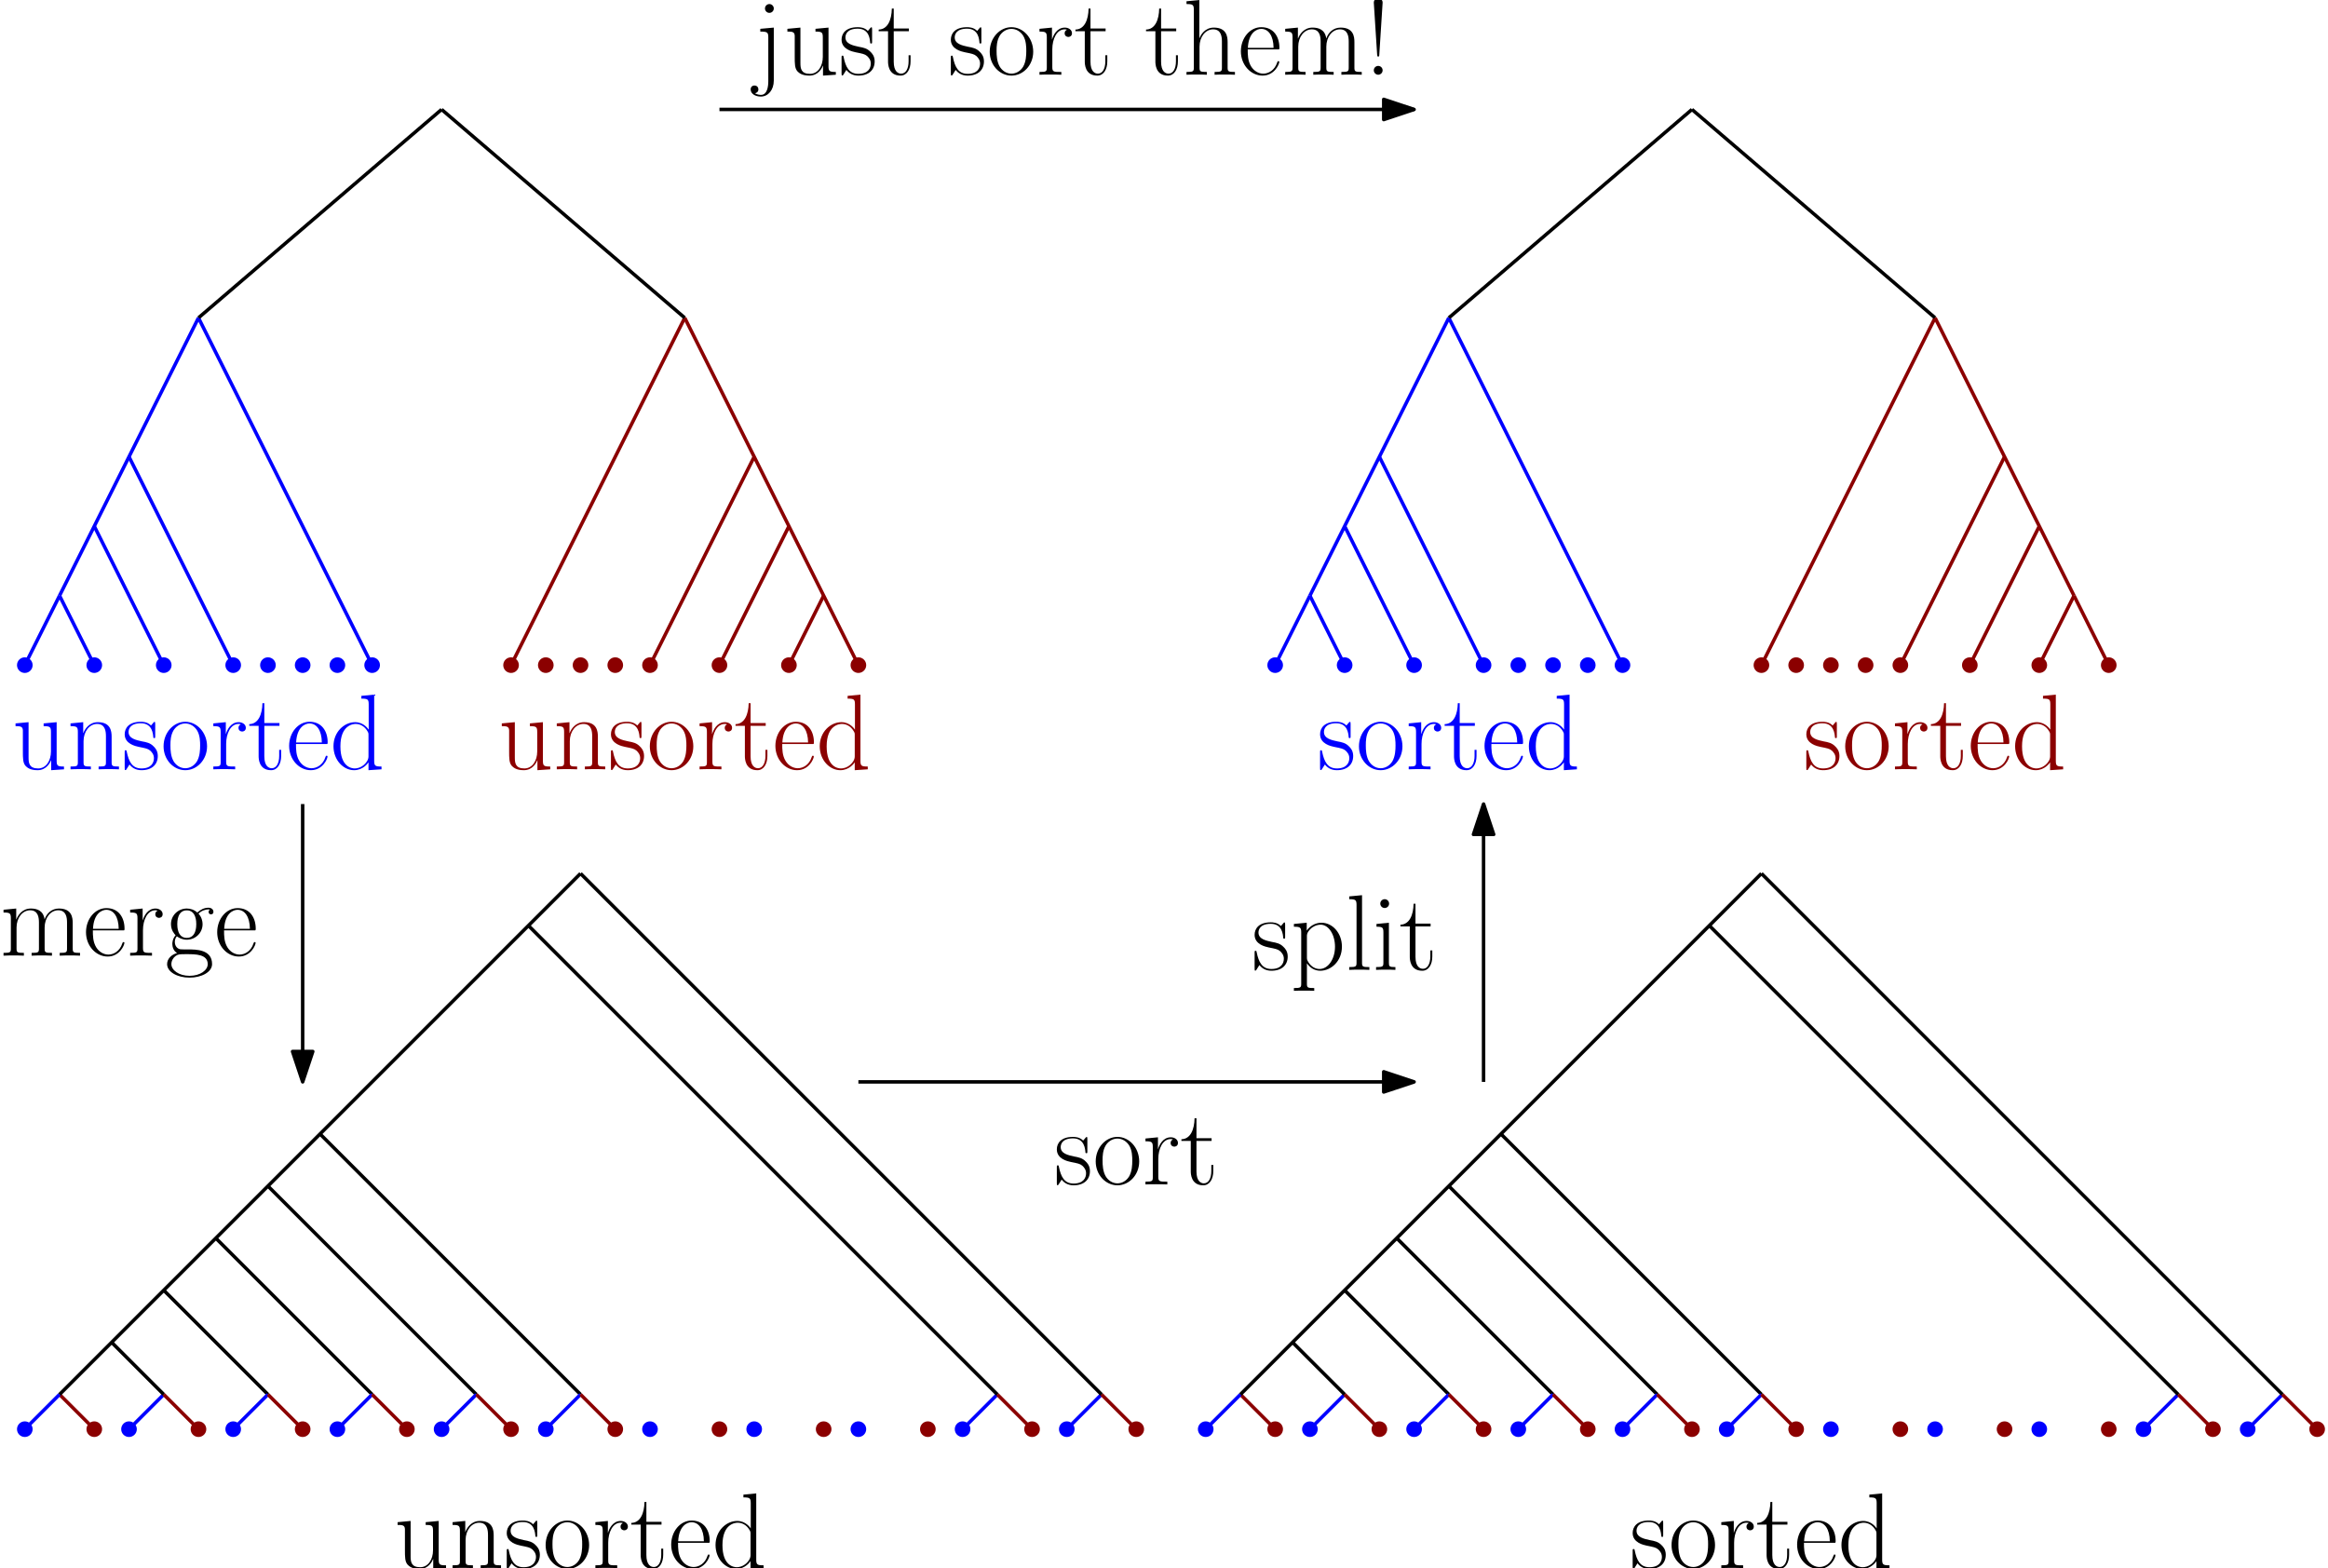 <?xml version="1.0" encoding="UTF-8" standalone="no"?>
<svg
   xmlns:dc="http://purl.org/dc/elements/1.1/"
   xmlns:cc="http://creativecommons.org/ns#"
   xmlns:rdf="http://www.w3.org/1999/02/22-rdf-syntax-ns#"
   xmlns:svg="http://www.w3.org/2000/svg"
   xmlns="http://www.w3.org/2000/svg"
   xmlns:xlink="http://www.w3.org/1999/xlink"
   xmlns:sodipodi="http://sodipodi.sourceforge.net/DTD/sodipodi-0.dtd"
   xmlns:inkscape="http://www.inkscape.org/namespaces/inkscape"
   width="536.215pt"
   height="361.215pt"
   viewBox="0 0 536.215 361.215"
   version="1.1"
   id="svg3508"
   inkscape:version="0.91 r13725"
   sodipodi:docname="merge_and_sort_trick_solution.svg">
  <sodipodi:namedview
     pagecolor="#ffffff"
     bordercolor="#666666"
     borderopacity="1"
     objecttolerance="10"
     gridtolerance="10"
     guidetolerance="10"
     inkscape:pageopacity="0"
     inkscape:pageshadow="2"
     inkscape:window-width="1920"
     inkscape:window-height="1056"
     id="namedview4056"
     showgrid="false"
     inkscape:zoom="1.9777695"
     inkscape:cx="335.13405"
     inkscape:cy="225.75937"
     inkscape:window-x="0"
     inkscape:window-y="0"
     inkscape:window-maximized="1"
     inkscape:current-layer="svg3508" />
  <defs
     id="defs3510">
    <g
       id="g3512">
      <symbol
         overflow="visible"
         id="glyph0-0">
        <path
           style="stroke:none;"
           d=""
           id="path3515" />
      </symbol>
      <symbol
         overflow="visible"
         id="glyph0-1">
        <path
           style="stroke:none;"
           d="M 7.281 -10.578 L 7.281 -9.938 C 8.75 -9.938 8.969 -9.781 8.969 -8.594 L 8.969 -4.094 C 8.969 -2 7.859 -0.203 6.016 -0.203 C 3.984 -0.203 3.812 -1.406 3.812 -2.703 L 3.812 -10.859 L 0.812 -10.578 L 0.812 -9.938 C 1.812 -9.938 2.484 -9.938 2.5 -8.953 L 2.5 -4.188 C 2.5 -2.531 2.5 -1.469 3.141 -0.766 C 3.469 -0.453 4.094 0.203 5.875 0.203 C 7.984 0.203 8.797 -1.594 9 -2.109 L 9.016 -2.109 L 9.016 0.203 L 11.969 0 L 11.969 -0.641 C 10.5 -0.641 10.281 -0.797 10.281 -1.984 L 10.281 -10.859 Z M 7.281 -10.578 "
           id="path3518" />
      </symbol>
      <symbol
         overflow="visible"
         id="glyph0-2">
        <path
           style="stroke:none;"
           d="M 10.281 -7.531 C 10.281 -8.797 10.031 -10.859 7.109 -10.859 C 5.156 -10.859 4.141 -9.344 3.766 -8.344 L 3.734 -8.344 L 3.734 -10.859 L 0.812 -10.578 L 0.812 -9.938 C 2.281 -9.938 2.5 -9.781 2.5 -8.594 L 2.5 -1.703 C 2.5 -0.766 2.406 -0.641 0.812 -0.641 L 0.812 0 C 1.406 -0.047 2.5 -0.047 3.141 -0.047 C 3.797 -0.047 4.906 -0.047 5.5 0 L 5.5 -0.641 C 3.922 -0.641 3.812 -0.75 3.812 -1.703 L 3.812 -6.469 C 3.812 -8.75 5.203 -10.453 6.938 -10.453 C 8.766 -10.453 8.969 -8.828 8.969 -7.625 L 8.969 -1.703 C 8.969 -0.766 8.875 -0.641 7.281 -0.641 L 7.281 0 C 7.875 -0.047 8.969 -0.047 9.609 -0.047 C 10.266 -0.047 11.375 -0.047 11.969 0 L 11.969 -0.641 C 10.391 -0.641 10.281 -0.75 10.281 -1.703 Z M 10.281 -7.531 "
           id="path3521" />
      </symbol>
      <symbol
         overflow="visible"
         id="glyph0-3">
        <path
           style="stroke:none;"
           d="M 7.656 -10.453 C 7.656 -10.906 7.625 -10.922 7.484 -10.922 C 7.391 -10.922 7.359 -10.906 7.062 -10.531 C 6.984 -10.438 6.766 -10.188 6.688 -10.094 C 5.891 -10.922 4.781 -10.953 4.359 -10.953 C 1.609 -10.953 0.625 -9.516 0.625 -8.078 C 0.625 -5.844 3.141 -5.328 3.859 -5.172 C 5.422 -4.859 5.969 -4.766 6.5 -4.312 C 6.812 -4.016 7.359 -3.469 7.359 -2.578 C 7.359 -1.531 6.766 -0.203 4.484 -0.203 C 2.328 -0.203 1.562 -1.828 1.109 -4.016 C 1.047 -4.359 1.047 -4.391 0.844 -4.391 C 0.641 -4.391 0.625 -4.359 0.625 -3.859 L 0.625 -0.297 C 0.625 0.156 0.641 0.172 0.797 0.172 C 0.922 0.172 0.938 0.156 1.062 -0.047 C 1.219 -0.266 1.594 -0.875 1.734 -1.109 C 2.234 -0.453 3.094 0.203 4.484 0.203 C 6.938 0.203 8.25 -1.141 8.25 -3.078 C 8.25 -4.344 7.578 -5 7.266 -5.297 C 6.516 -6.078 5.656 -6.25 4.609 -6.438 C 3.25 -6.734 1.516 -7.094 1.516 -8.594 C 1.516 -9.25 1.859 -10.609 4.359 -10.609 C 7.016 -10.609 7.156 -8.125 7.219 -7.328 C 7.234 -7.219 7.359 -7.188 7.438 -7.188 C 7.656 -7.188 7.656 -7.266 7.656 -7.688 Z M 7.656 -10.453 "
           id="path3524" />
      </symbol>
      <symbol
         overflow="visible"
         id="glyph0-4">
        <path
           style="stroke:none;"
           d="M 10.688 -5.297 C 10.688 -8.469 8.375 -10.953 5.672 -10.953 C 2.969 -10.953 0.672 -8.469 0.672 -5.297 C 0.672 -2.188 2.969 0.203 5.672 0.203 C 8.375 0.203 10.688 -2.188 10.688 -5.297 Z M 5.672 -0.25 C 4.516 -0.25 3.516 -0.938 2.953 -1.906 C 2.328 -3.016 2.25 -4.406 2.25 -5.5 C 2.25 -6.547 2.297 -7.828 2.953 -8.953 C 3.438 -9.766 4.406 -10.562 5.672 -10.562 C 6.797 -10.562 7.734 -9.938 8.328 -9.062 C 9.094 -7.906 9.094 -6.266 9.094 -5.5 C 9.094 -4.531 9.047 -3.047 8.375 -1.859 C 7.688 -0.719 6.609 -0.25 5.672 -0.25 Z M 5.672 -0.25 "
           id="path3527" />
      </symbol>
      <symbol
         overflow="visible"
         id="glyph0-5">
        <path
           style="stroke:none;"
           d="M 3.719 -5.844 C 3.719 -8.234 4.734 -10.453 6.594 -10.453 C 6.766 -10.453 6.938 -10.438 7.109 -10.359 C 7.109 -10.359 6.562 -10.188 6.562 -9.547 C 6.562 -8.953 7.031 -8.703 7.406 -8.703 C 7.703 -8.703 8.25 -8.875 8.25 -9.562 C 8.25 -10.359 7.453 -10.859 6.609 -10.859 C 4.734 -10.859 3.922 -9.016 3.672 -8.156 L 3.641 -8.156 L 3.641 -10.859 L 0.766 -10.578 L 0.766 -9.938 C 2.234 -9.938 2.453 -9.781 2.453 -8.594 L 2.453 -1.703 C 2.453 -0.766 2.359 -0.641 0.766 -0.641 L 0.766 0 C 1.359 -0.047 2.5 -0.047 3.141 -0.047 C 3.859 -0.047 5.125 -0.047 5.797 0 L 5.797 -0.641 C 4.016 -0.641 3.719 -0.641 3.719 -1.766 Z M 3.719 -5.844 "
           id="path3530" />
      </symbol>
      <symbol
         overflow="visible"
         id="glyph0-6">
        <path
           style="stroke:none;"
           d="M 3.734 -10.016 L 7.219 -10.016 L 7.219 -10.656 L 3.734 -10.656 L 3.734 -15.234 L 3.297 -15.234 C 3.25 -12.688 2.375 -10.453 0.266 -10.406 L 0.266 -10.016 L 2.422 -10.016 L 2.422 -3.047 C 2.422 -2.578 2.422 0.203 5.297 0.203 C 6.766 0.203 7.609 -1.234 7.609 -3.078 L 7.609 -4.484 L 7.156 -4.484 L 7.156 -3.094 C 7.156 -1.391 6.5 -0.25 5.453 -0.25 C 4.734 -0.25 3.734 -0.75 3.734 -3 Z M 3.734 -10.016 "
           id="path3533" />
      </symbol>
      <symbol
         overflow="visible"
         id="glyph0-7">
        <path
           style="stroke:none;"
           d="M 9.438 -5.828 C 9.547 -5.922 9.547 -5.969 9.547 -6.219 C 9.547 -8.75 8.203 -10.953 5.375 -10.953 C 2.75 -10.953 0.672 -8.453 0.672 -5.406 C 0.672 -2.188 3.016 0.203 5.656 0.203 C 8.422 0.203 9.516 -2.422 9.516 -2.953 C 9.516 -3.125 9.375 -3.125 9.312 -3.125 C 9.141 -3.125 9.125 -3.078 9.016 -2.781 C 8.469 -1.094 7.109 -0.25 5.828 -0.25 C 4.766 -0.25 3.688 -0.844 3.016 -1.938 C 2.25 -3.203 2.25 -4.656 2.25 -5.828 Z M 2.281 -6.188 C 2.453 -9.766 4.359 -10.562 5.359 -10.562 C 7.031 -10.562 8.172 -8.969 8.203 -6.188 Z M 2.281 -6.188 "
           id="path3536" />
      </symbol>
      <symbol
         overflow="visible"
         id="glyph0-8">
        <path
           style="stroke:none;"
           d="M 7.234 -16.922 L 7.234 -16.281 C 8.703 -16.281 8.922 -16.125 8.922 -14.938 L 8.922 -9.141 C 8.828 -9.266 7.812 -10.859 5.797 -10.859 C 3.266 -10.859 0.812 -8.594 0.812 -5.328 C 0.812 -2.078 3.125 0.203 5.547 0.203 C 7.656 0.203 8.75 -1.438 8.875 -1.609 L 8.875 0.203 L 11.875 0 L 11.875 -0.641 C 10.406 -0.641 10.188 -0.797 10.188 -1.984 L 10.188 -17.203 Z M 8.875 -2.969 C 8.875 -2.234 8.422 -1.562 7.859 -1.062 C 7.016 -0.328 6.172 -0.203 5.703 -0.203 C 4.984 -0.203 2.406 -0.562 2.406 -5.297 C 2.406 -10.156 5.281 -10.453 5.922 -10.453 C 7.062 -10.453 7.984 -9.812 8.547 -8.922 C 8.875 -8.406 8.875 -8.328 8.875 -7.875 Z M 8.875 -2.969 "
           id="path3539" />
      </symbol>
      <symbol
         overflow="visible"
         id="glyph0-9">
        <path
           style="stroke:none;"
           d="M 4.516 -15.266 C 4.516 -15.812 4.062 -16.281 3.5 -16.281 C 2.953 -16.281 2.484 -15.828 2.484 -15.266 C 2.484 -14.719 2.922 -14.25 3.5 -14.25 C 4.047 -14.25 4.516 -14.688 4.516 -15.266 Z M 1.406 -10.578 L 1.406 -9.938 C 3.047 -9.938 3.25 -9.766 3.25 -8.578 L 3.25 1.469 C 3.25 2.703 3.016 4.641 1.562 4.641 C 1.391 4.641 0.719 4.609 0.172 4.266 C 0.344 4.234 0.969 4.062 0.969 3.375 C 0.969 2.906 0.641 2.484 0.078 2.484 C -0.469 2.484 -0.812 2.844 -0.812 3.391 C -0.812 4.391 0.266 5.031 1.531 5.031 C 3.25 5.031 4.516 3.469 4.516 1.359 L 4.516 -10.859 Z M 1.406 -10.578 "
           id="path3542" />
      </symbol>
      <symbol
         overflow="visible"
         id="glyph0-10">
        <path
           style="stroke:none;"
           d="M 10.281 -7.531 C 10.281 -8.797 10.031 -10.859 7.109 -10.859 C 5.078 -10.859 4.094 -9.219 3.797 -8.406 L 3.766 -8.406 L 3.766 -17.203 L 0.812 -16.922 L 0.812 -16.281 C 2.281 -16.281 2.5 -16.125 2.5 -14.938 L 2.5 -1.703 C 2.5 -0.766 2.406 -0.641 0.812 -0.641 L 0.812 0 C 1.406 -0.047 2.5 -0.047 3.141 -0.047 C 3.797 -0.047 4.906 -0.047 5.5 0 L 5.5 -0.641 C 3.922 -0.641 3.812 -0.75 3.812 -1.703 L 3.812 -6.469 C 3.812 -8.75 5.203 -10.453 6.938 -10.453 C 8.766 -10.453 8.969 -8.828 8.969 -7.625 L 8.969 -1.703 C 8.969 -0.766 8.875 -0.641 7.281 -0.641 L 7.281 0 C 7.875 -0.047 8.969 -0.047 9.609 -0.047 C 10.266 -0.047 11.375 -0.047 11.969 0 L 11.969 -0.641 C 10.391 -0.641 10.281 -0.75 10.281 -1.703 Z M 10.281 -7.531 "
           id="path3545" />
      </symbol>
      <symbol
         overflow="visible"
         id="glyph0-11">
        <path
           style="stroke:none;"
           d="M 16.75 -7.531 C 16.75 -8.766 16.531 -10.859 13.578 -10.859 C 11.891 -10.859 10.734 -9.719 10.281 -8.375 L 10.266 -8.375 C 9.969 -10.406 8.5 -10.859 7.109 -10.859 C 5.156 -10.859 4.141 -9.344 3.766 -8.344 L 3.734 -8.344 L 3.734 -10.859 L 0.812 -10.578 L 0.812 -9.938 C 2.281 -9.938 2.5 -9.781 2.5 -8.594 L 2.5 -1.703 C 2.5 -0.766 2.406 -0.641 0.812 -0.641 L 0.812 0 C 1.406 -0.047 2.5 -0.047 3.141 -0.047 C 3.797 -0.047 4.906 -0.047 5.5 0 L 5.5 -0.641 C 3.922 -0.641 3.812 -0.75 3.812 -1.703 L 3.812 -6.469 C 3.812 -8.75 5.203 -10.453 6.938 -10.453 C 8.766 -10.453 8.969 -8.828 8.969 -7.625 L 8.969 -1.703 C 8.969 -0.766 8.875 -0.641 7.281 -0.641 L 7.281 0 C 7.875 -0.047 8.969 -0.047 9.609 -0.047 C 10.266 -0.047 11.375 -0.047 11.969 0 L 11.969 -0.641 C 10.391 -0.641 10.281 -0.75 10.281 -1.703 L 10.281 -6.469 C 10.281 -8.75 11.672 -10.453 13.406 -10.453 C 15.234 -10.453 15.438 -8.828 15.438 -7.625 L 15.438 -1.703 C 15.438 -0.766 15.344 -0.641 13.75 -0.641 L 13.75 0 C 14.344 -0.047 15.438 -0.047 16.078 -0.047 C 16.734 -0.047 17.844 -0.047 18.438 0 L 18.438 -0.641 C 16.844 -0.641 16.75 -0.75 16.75 -1.703 Z M 16.75 -7.531 "
           id="path3548" />
      </symbol>
      <symbol
         overflow="visible"
         id="glyph0-12">
        <path
           style="stroke:none;"
           d="M 4.109 -16.609 C 4.109 -17.328 3.516 -17.594 3.094 -17.594 C 2.672 -17.594 2.078 -17.328 2.078 -16.609 L 2.844 -4.641 C 2.875 -4.312 2.875 -4.188 3.094 -4.188 C 3.328 -4.188 3.328 -4.312 3.344 -4.641 Z M 4.109 -1.016 C 4.109 -1.562 3.672 -2.031 3.094 -2.031 C 2.547 -2.031 2.078 -1.594 2.078 -1.016 C 2.078 -0.469 2.531 0 3.094 0 C 3.641 0 4.109 -0.453 4.109 -1.016 Z M 4.109 -1.016 "
           id="path3551" />
      </symbol>
      <symbol
         overflow="visible"
         id="glyph0-13">
        <path
           style="stroke:none;"
           d="M 2.75 -4.453 C 3.219 -4.094 4.047 -3.672 5.031 -3.672 C 6.984 -3.672 8.672 -5.203 8.672 -7.266 C 8.672 -7.906 8.469 -8.891 7.734 -9.672 C 8.422 -10.406 9.438 -10.656 10.016 -10.656 C 10.109 -10.656 10.266 -10.656 10.391 -10.578 C 10.281 -10.562 10.062 -10.453 10.062 -10.062 C 10.062 -9.734 10.281 -9.516 10.609 -9.516 C 10.984 -9.516 11.172 -9.766 11.172 -10.094 C 11.172 -10.562 10.797 -11.047 10.016 -11.047 C 9.016 -11.047 8.156 -10.578 7.453 -9.938 C 6.719 -10.609 5.828 -10.859 5.031 -10.859 C 3.078 -10.859 1.391 -9.312 1.391 -7.266 C 1.391 -5.844 2.203 -4.953 2.453 -4.703 C 1.703 -3.844 1.703 -2.828 1.703 -2.703 C 1.703 -2.062 1.953 -1.109 2.797 -0.594 C 1.516 -0.266 0.5 0.719 0.5 1.953 C 0.5 3.734 2.844 5.062 5.672 5.062 C 8.406 5.062 10.859 3.797 10.859 1.938 C 10.859 -1.438 7.188 -1.438 5.281 -1.438 C 4.703 -1.438 3.688 -1.438 3.562 -1.469 C 2.797 -1.594 2.281 -2.281 2.281 -3.141 C 2.281 -3.375 2.281 -3.922 2.75 -4.453 Z M 5.031 -4.094 C 2.844 -4.094 2.844 -6.766 2.844 -7.266 C 2.844 -7.75 2.844 -10.438 5.031 -10.438 C 7.219 -10.438 7.219 -7.75 7.219 -7.266 C 7.219 -6.766 7.219 -4.094 5.031 -4.094 Z M 5.672 4.641 C 3.203 4.641 1.484 3.328 1.484 1.953 C 1.484 1.188 1.906 0.469 2.453 0.078 C 3.078 -0.344 3.328 -0.344 5 -0.344 C 7.031 -0.344 9.859 -0.344 9.859 1.953 C 9.859 3.328 8.156 4.641 5.672 4.641 Z M 5.672 4.641 "
           id="path3554" />
      </symbol>
      <symbol
         overflow="visible"
         id="glyph0-14">
        <path
           style="stroke:none;"
           d="M 5.453 4.188 C 3.859 4.188 3.766 4.094 3.766 3.125 L 3.766 -1.516 C 4.484 -0.469 5.531 0.203 6.844 0.203 C 9.312 0.203 11.828 -1.984 11.828 -5.359 C 11.828 -8.469 9.672 -10.859 7.109 -10.859 C 5.625 -10.859 4.406 -10.031 3.719 -9.047 L 3.719 -10.859 L 0.766 -10.578 L 0.766 -9.938 C 2.234 -9.938 2.453 -9.781 2.453 -8.594 L 2.453 3.125 C 2.453 4.062 2.359 4.188 0.766 4.188 L 0.766 4.828 C 1.359 4.781 2.453 4.781 3.094 4.781 C 3.734 4.781 4.859 4.781 5.453 4.828 Z M 3.766 -7.781 C 3.766 -8.125 3.766 -8.656 4.734 -9.562 C 4.859 -9.672 5.703 -10.406 6.938 -10.406 C 8.75 -10.406 10.234 -8.156 10.234 -5.328 C 10.234 -2.5 8.656 -0.203 6.688 -0.203 C 5.797 -0.203 4.828 -0.625 4.094 -1.781 C 3.766 -2.328 3.766 -2.484 3.766 -2.875 Z M 3.766 -7.781 "
           id="path3557" />
      </symbol>
      <symbol
         overflow="visible"
         id="glyph0-15">
        <path
           style="stroke:none;"
           d="M 3.797 -17.203 L 0.844 -16.922 L 0.844 -16.281 C 2.297 -16.281 2.531 -16.125 2.531 -14.938 L 2.531 -1.703 C 2.531 -0.766 2.422 -0.641 0.844 -0.641 L 0.844 0 C 1.438 -0.047 2.531 -0.047 3.141 -0.047 C 3.797 -0.047 4.875 -0.047 5.484 0 L 5.484 -0.641 C 3.891 -0.641 3.797 -0.75 3.797 -1.703 Z M 3.797 -17.203 "
           id="path3560" />
      </symbol>
      <symbol
         overflow="visible"
         id="glyph0-16">
        <path
           style="stroke:none;"
           d="M 3.844 -15.266 C 3.844 -15.812 3.391 -16.281 2.828 -16.281 C 2.281 -16.281 1.812 -15.828 1.812 -15.266 C 1.812 -14.719 2.25 -14.25 2.828 -14.25 C 3.375 -14.25 3.844 -14.688 3.844 -15.266 Z M 0.938 -10.578 L 0.938 -9.938 C 2.328 -9.938 2.531 -9.781 2.531 -8.594 L 2.531 -1.703 C 2.531 -0.766 2.422 -0.641 0.844 -0.641 L 0.844 0 C 1.438 -0.047 2.5 -0.047 3.125 -0.047 C 3.719 -0.047 4.734 -0.047 5.297 0 L 5.297 -0.641 C 3.844 -0.641 3.797 -0.797 3.797 -1.688 L 3.797 -10.859 Z M 0.938 -10.578 "
           id="path3563" />
      </symbol>
    </g>
    <clipPath
       id="clip1">
      <path
         d="M 91 344 L 176 344 L 176 361.215 L 91 361.215 Z M 91 344 "
         id="path3566" />
    </clipPath>
    <clipPath
       id="clip2">
      <path
         d="M 376 344 L 436 344 L 436 361.215 L 376 361.215 Z M 376 344 "
         id="path3569" />
    </clipPath>
  </defs>
  <g
     id="surface2092">
    <path
       style="fill:none;stroke-width:0.8;stroke-linecap:butt;stroke-linejoin:round;stroke:rgb(0%,0%,100%);stroke-opacity:1;stroke-miterlimit:10;"
       d="M 48 672 L 64 640 "
       transform="matrix(1,0,0,-1,-26.285,793.215)"
       id="path3572" />
    <path
       style="fill:none;stroke-width:0.8;stroke-linecap:butt;stroke-linejoin:round;stroke:rgb(0%,0%,100%);stroke-opacity:1;stroke-miterlimit:10;"
       d="M 56 688 L 80 640 "
       transform="matrix(1,0,0,-1,-26.285,793.215)"
       id="path3574" />
    <path
       style="fill:none;stroke-width:0.8;stroke-linecap:butt;stroke-linejoin:round;stroke:rgb(0%,0%,100%);stroke-opacity:1;stroke-miterlimit:10;"
       d="M 40 656 L 48 640 "
       transform="matrix(1,0,0,-1,-26.285,793.215)"
       id="path3576" />
    <path
       style="fill:none;stroke-width:0.8;stroke-linecap:butt;stroke-linejoin:round;stroke:rgb(0%,0%,100%);stroke-opacity:1;stroke-miterlimit:10;"
       d="M 72 720 L 112 640 "
       transform="matrix(1,0,0,-1,-26.285,793.215)"
       id="path3578" />
    <path
       style=" stroke:none;fill-rule:evenodd;fill:rgb(0%,0%,100%);fill-opacity:1;"
       d="M 23.516 153.215 C 23.516 152.223 22.707 151.414 21.715 151.414 C 20.719 151.414 19.914 152.223 19.914 153.215 C 19.914 154.211 20.719 155.016 21.715 155.016 C 22.707 155.016 23.516 154.211 23.516 153.215 "
       id="path3580" />
    <path
       style=" stroke:none;fill-rule:evenodd;fill:rgb(0%,0%,100%);fill-opacity:1;"
       d="M 39.516 153.215 C 39.516 152.223 38.707 151.414 37.715 151.414 C 36.719 151.414 35.914 152.223 35.914 153.215 C 35.914 154.211 36.719 155.016 37.715 155.016 C 38.707 155.016 39.516 154.211 39.516 153.215 "
       id="path3582" />
    <path
       style=" stroke:none;fill-rule:evenodd;fill:rgb(0%,0%,100%);fill-opacity:1;"
       d="M 55.516 153.215 C 55.516 152.223 54.707 151.414 53.715 151.414 C 52.719 151.414 51.914 152.223 51.914 153.215 C 51.914 154.211 52.719 155.016 53.715 155.016 C 54.707 155.016 55.516 154.211 55.516 153.215 "
       id="path3584" />
    <path
       style=" stroke:none;fill-rule:evenodd;fill:rgb(0%,0%,100%);fill-opacity:1;"
       d="M 87.516 153.215 C 87.516 152.223 86.707 151.414 85.715 151.414 C 84.719 151.414 83.914 152.223 83.914 153.215 C 83.914 154.211 84.719 155.016 85.715 155.016 C 86.707 155.016 87.516 154.211 87.516 153.215 "
       id="path3586" />
    <path
       style=" stroke:none;fill-rule:evenodd;fill:rgb(0%,0%,100%);fill-opacity:1;"
       d="M 63.516 153.215 C 63.516 152.223 62.707 151.414 61.715 151.414 C 60.719 151.414 59.914 152.223 59.914 153.215 C 59.914 154.211 60.719 155.016 61.715 155.016 C 62.707 155.016 63.516 154.211 63.516 153.215 "
       id="path3588" />
    <path
       style=" stroke:none;fill-rule:evenodd;fill:rgb(0%,0%,100%);fill-opacity:1;"
       d="M 71.516 153.215 C 71.516 152.223 70.707 151.414 69.715 151.414 C 68.719 151.414 67.914 152.223 67.914 153.215 C 67.914 154.211 68.719 155.016 69.715 155.016 C 70.707 155.016 71.516 154.211 71.516 153.215 "
       id="path3590" />
    <path
       style=" stroke:none;fill-rule:evenodd;fill:rgb(0%,0%,100%);fill-opacity:1;"
       d="M 79.516 153.215 C 79.516 152.223 78.707 151.414 77.715 151.414 C 76.719 151.414 75.914 152.223 75.914 153.215 C 75.914 154.211 76.719 155.016 77.715 155.016 C 78.707 155.016 79.516 154.211 79.516 153.215 "
       id="path3592" />
    <path
       style=" stroke:none;fill-rule:evenodd;fill:rgb(0%,0%,100%);fill-opacity:1;"
       d="M 7.516 153.215 C 7.516 152.223 6.707 151.414 5.715 151.414 C 4.719 151.414 3.914 152.223 3.914 153.215 C 3.914 154.211 4.719 155.016 5.715 155.016 C 6.707 155.016 7.516 154.211 7.516 153.215 "
       id="path3594" />
    <path
       style=" stroke:none;fill-rule:evenodd;fill:rgb(54.5%,0%,0%);fill-opacity:1;"
       d="M 199.516 153.215 C 199.516 152.223 198.707 151.414 197.715 151.414 C 196.719 151.414 195.914 152.223 195.914 153.215 C 195.914 154.211 196.719 155.016 197.715 155.016 C 198.707 155.016 199.516 154.211 199.516 153.215 "
       id="path3596" />
    <path
       style=" stroke:none;fill-rule:evenodd;fill:rgb(0%,0%,100%);fill-opacity:1;"
       d="M 295.516 153.215 C 295.516 152.223 294.707 151.414 293.715 151.414 C 292.719 151.414 291.914 152.223 291.914 153.215 C 291.914 154.211 292.719 155.016 293.715 155.016 C 294.707 155.016 295.516 154.211 295.516 153.215 "
       id="path3598" />
    <path
       style=" stroke:none;fill-rule:evenodd;fill:rgb(54.5%,0%,0%);fill-opacity:1;"
       d="M 487.516 153.215 C 487.516 152.223 486.707 151.414 485.715 151.414 C 484.719 151.414 483.914 152.223 483.914 153.215 C 483.914 154.211 484.719 155.016 485.715 155.016 C 486.707 155.016 487.516 154.211 487.516 153.215 "
       id="path3600" />
    <path
       style=" stroke:none;fill-rule:evenodd;fill:rgb(54.5%,0%,0%);fill-opacity:1;"
       d="M 119.516 153.215 C 119.516 152.223 118.707 151.414 117.715 151.414 C 116.719 151.414 115.914 152.223 115.914 153.215 C 115.914 154.211 116.719 155.016 117.715 155.016 C 118.707 155.016 119.516 154.211 119.516 153.215 "
       id="path3602" />
    <path
       style="fill:none;stroke-width:0.8;stroke-linecap:butt;stroke-linejoin:round;stroke:rgb(54.5%,0%,0%);stroke-opacity:1;stroke-miterlimit:10;"
       d="M 144 640 L 184 720 "
       transform="matrix(1,0,0,-1,-26.285,793.215)"
       id="path3604" />
    <path
       style="fill:none;stroke-width:0.8;stroke-linecap:butt;stroke-linejoin:round;stroke:rgb(54.5%,0%,0%);stroke-opacity:1;stroke-miterlimit:10;"
       d="M 208 640 L 216 656 "
       transform="matrix(1,0,0,-1,-26.285,793.215)"
       id="path3606" />
    <path
       style="fill:none;stroke-width:0.8;stroke-linecap:butt;stroke-linejoin:round;stroke:rgb(54.5%,0%,0%);stroke-opacity:1;stroke-miterlimit:10;"
       d="M 192 640 L 208 672 "
       transform="matrix(1,0,0,-1,-26.285,793.215)"
       id="path3608" />
    <path
       style="fill:none;stroke-width:0.8;stroke-linecap:butt;stroke-linejoin:round;stroke:rgb(54.5%,0%,0%);stroke-opacity:1;stroke-miterlimit:10;"
       d="M 176 640 L 200 688 "
       transform="matrix(1,0,0,-1,-26.285,793.215)"
       id="path3610" />
    <path
       style=" stroke:none;fill-rule:evenodd;fill:rgb(54.5%,0%,0%);fill-opacity:1;"
       d="M 127.516 153.215 C 127.516 152.223 126.707 151.414 125.715 151.414 C 124.719 151.414 123.914 152.223 123.914 153.215 C 123.914 154.211 124.719 155.016 125.715 155.016 C 126.707 155.016 127.516 154.211 127.516 153.215 "
       id="path3612" />
    <path
       style=" stroke:none;fill-rule:evenodd;fill:rgb(54.5%,0%,0%);fill-opacity:1;"
       d="M 135.516 153.215 C 135.516 152.223 134.707 151.414 133.715 151.414 C 132.719 151.414 131.914 152.223 131.914 153.215 C 131.914 154.211 132.719 155.016 133.715 155.016 C 134.707 155.016 135.516 154.211 135.516 153.215 "
       id="path3614" />
    <path
       style=" stroke:none;fill-rule:evenodd;fill:rgb(54.5%,0%,0%);fill-opacity:1;"
       d="M 143.516 153.215 C 143.516 152.223 142.707 151.414 141.715 151.414 C 140.719 151.414 139.914 152.223 139.914 153.215 C 139.914 154.211 140.719 155.016 141.715 155.016 C 142.707 155.016 143.516 154.211 143.516 153.215 "
       id="path3616" />
    <path
       style=" stroke:none;fill-rule:evenodd;fill:rgb(54.5%,0%,0%);fill-opacity:1;"
       d="M 151.516 153.215 C 151.516 152.223 150.707 151.414 149.715 151.414 C 148.719 151.414 147.914 152.223 147.914 153.215 C 147.914 154.211 148.719 155.016 149.715 155.016 C 150.707 155.016 151.516 154.211 151.516 153.215 "
       id="path3618" />
    <path
       style=" stroke:none;fill-rule:evenodd;fill:rgb(54.5%,0%,0%);fill-opacity:1;"
       d="M 167.516 153.215 C 167.516 152.223 166.707 151.414 165.715 151.414 C 164.719 151.414 163.914 152.223 163.914 153.215 C 163.914 154.211 164.719 155.016 165.715 155.016 C 166.707 155.016 167.516 154.211 167.516 153.215 "
       id="path3620" />
    <path
       style=" stroke:none;fill-rule:evenodd;fill:rgb(54.5%,0%,0%);fill-opacity:1;"
       d="M 183.516 153.215 C 183.516 152.223 182.707 151.414 181.715 151.414 C 180.719 151.414 179.914 152.223 179.914 153.215 C 179.914 154.211 180.719 155.016 181.715 155.016 C 182.707 155.016 183.516 154.211 183.516 153.215 "
       id="path3622" />
    <path
       style="fill:none;stroke-width:0.8;stroke-linecap:butt;stroke-linejoin:round;stroke:rgb(0%,0%,100%);stroke-opacity:1;stroke-miterlimit:10;"
       d="M 336 672 L 352 640 "
       transform="matrix(1,0,0,-1,-26.285,793.215)"
       id="path3624" />
    <path
       style="fill:none;stroke-width:0.8;stroke-linecap:butt;stroke-linejoin:round;stroke:rgb(0%,0%,100%);stroke-opacity:1;stroke-miterlimit:10;"
       d="M 344 688 L 368 640 "
       transform="matrix(1,0,0,-1,-26.285,793.215)"
       id="path3626" />
    <path
       style="fill:none;stroke-width:0.8;stroke-linecap:butt;stroke-linejoin:round;stroke:rgb(0%,0%,100%);stroke-opacity:1;stroke-miterlimit:10;"
       d="M 328 656 L 336 640 "
       transform="matrix(1,0,0,-1,-26.285,793.215)"
       id="path3628" />
    <path
       style="fill:none;stroke-width:0.8;stroke-linecap:butt;stroke-linejoin:round;stroke:rgb(0%,0%,100%);stroke-opacity:1;stroke-miterlimit:10;"
       d="M 360 720 L 400 640 "
       transform="matrix(1,0,0,-1,-26.285,793.215)"
       id="path3630" />
    <path
       style=" stroke:none;fill-rule:evenodd;fill:rgb(0%,0%,100%);fill-opacity:1;"
       d="M 311.516 153.215 C 311.516 152.223 310.707 151.414 309.715 151.414 C 308.719 151.414 307.914 152.223 307.914 153.215 C 307.914 154.211 308.719 155.016 309.715 155.016 C 310.707 155.016 311.516 154.211 311.516 153.215 "
       id="path3632" />
    <path
       style=" stroke:none;fill-rule:evenodd;fill:rgb(0%,0%,100%);fill-opacity:1;"
       d="M 327.516 153.215 C 327.516 152.223 326.707 151.414 325.715 151.414 C 324.719 151.414 323.914 152.223 323.914 153.215 C 323.914 154.211 324.719 155.016 325.715 155.016 C 326.707 155.016 327.516 154.211 327.516 153.215 "
       id="path3634" />
    <path
       style=" stroke:none;fill-rule:evenodd;fill:rgb(0%,0%,100%);fill-opacity:1;"
       d="M 343.516 153.215 C 343.516 152.223 342.707 151.414 341.715 151.414 C 340.719 151.414 339.914 152.223 339.914 153.215 C 339.914 154.211 340.719 155.016 341.715 155.016 C 342.707 155.016 343.516 154.211 343.516 153.215 "
       id="path3636" />
    <path
       style=" stroke:none;fill-rule:evenodd;fill:rgb(0%,0%,100%);fill-opacity:1;"
       d="M 375.516 153.215 C 375.516 152.223 374.707 151.414 373.715 151.414 C 372.719 151.414 371.914 152.223 371.914 153.215 C 371.914 154.211 372.719 155.016 373.715 155.016 C 374.707 155.016 375.516 154.211 375.516 153.215 "
       id="path3638" />
    <path
       style=" stroke:none;fill-rule:evenodd;fill:rgb(0%,0%,100%);fill-opacity:1;"
       d="M 351.516 153.215 C 351.516 152.223 350.707 151.414 349.715 151.414 C 348.719 151.414 347.914 152.223 347.914 153.215 C 347.914 154.211 348.719 155.016 349.715 155.016 C 350.707 155.016 351.516 154.211 351.516 153.215 "
       id="path3640" />
    <path
       style=" stroke:none;fill-rule:evenodd;fill:rgb(0%,0%,100%);fill-opacity:1;"
       d="M 359.516 153.215 C 359.516 152.223 358.707 151.414 357.715 151.414 C 356.719 151.414 355.914 152.223 355.914 153.215 C 355.914 154.211 356.719 155.016 357.715 155.016 C 358.707 155.016 359.516 154.211 359.516 153.215 "
       id="path3642" />
    <path
       style=" stroke:none;fill-rule:evenodd;fill:rgb(0%,0%,100%);fill-opacity:1;"
       d="M 367.516 153.215 C 367.516 152.223 366.707 151.414 365.715 151.414 C 364.719 151.414 363.914 152.223 363.914 153.215 C 363.914 154.211 364.719 155.016 365.715 155.016 C 366.707 155.016 367.516 154.211 367.516 153.215 "
       id="path3644" />
    <path
       style=" stroke:none;fill-rule:evenodd;fill:rgb(54.5%,0%,0%);fill-opacity:1;"
       d="M 407.516 153.215 C 407.516 152.223 406.707 151.414 405.715 151.414 C 404.719 151.414 403.914 152.223 403.914 153.215 C 403.914 154.211 404.719 155.016 405.715 155.016 C 406.707 155.016 407.516 154.211 407.516 153.215 "
       id="path3646" />
    <path
       style="fill:none;stroke-width:0.8;stroke-linecap:butt;stroke-linejoin:round;stroke:rgb(54.5%,0%,0%);stroke-opacity:1;stroke-miterlimit:10;"
       d="M 432 640 L 472 720 "
       transform="matrix(1,0,0,-1,-26.285,793.215)"
       id="path3648" />
    <path
       style="fill:none;stroke-width:0.8;stroke-linecap:butt;stroke-linejoin:round;stroke:rgb(54.5%,0%,0%);stroke-opacity:1;stroke-miterlimit:10;"
       d="M 496 640 L 504 656 "
       transform="matrix(1,0,0,-1,-26.285,793.215)"
       id="path3650" />
    <path
       style="fill:none;stroke-width:0.8;stroke-linecap:butt;stroke-linejoin:round;stroke:rgb(54.5%,0%,0%);stroke-opacity:1;stroke-miterlimit:10;"
       d="M 480 640 L 496 672 "
       transform="matrix(1,0,0,-1,-26.285,793.215)"
       id="path3652" />
    <path
       style="fill:none;stroke-width:0.8;stroke-linecap:butt;stroke-linejoin:round;stroke:rgb(54.5%,0%,0%);stroke-opacity:1;stroke-miterlimit:10;"
       d="M 464 640 L 488 688 "
       transform="matrix(1,0,0,-1,-26.285,793.215)"
       id="path3654" />
    <path
       style=" stroke:none;fill-rule:evenodd;fill:rgb(54.5%,0%,0%);fill-opacity:1;"
       d="M 415.516 153.215 C 415.516 152.223 414.707 151.414 413.715 151.414 C 412.719 151.414 411.914 152.223 411.914 153.215 C 411.914 154.211 412.719 155.016 413.715 155.016 C 414.707 155.016 415.516 154.211 415.516 153.215 "
       id="path3656" />
    <path
       style=" stroke:none;fill-rule:evenodd;fill:rgb(54.5%,0%,0%);fill-opacity:1;"
       d="M 423.516 153.215 C 423.516 152.223 422.707 151.414 421.715 151.414 C 420.719 151.414 419.914 152.223 419.914 153.215 C 419.914 154.211 420.719 155.016 421.715 155.016 C 422.707 155.016 423.516 154.211 423.516 153.215 "
       id="path3658" />
    <path
       style=" stroke:none;fill-rule:evenodd;fill:rgb(54.5%,0%,0%);fill-opacity:1;"
       d="M 431.516 153.215 C 431.516 152.223 430.707 151.414 429.715 151.414 C 428.719 151.414 427.914 152.223 427.914 153.215 C 427.914 154.211 428.719 155.016 429.715 155.016 C 430.707 155.016 431.516 154.211 431.516 153.215 "
       id="path3660" />
    <path
       style=" stroke:none;fill-rule:evenodd;fill:rgb(54.5%,0%,0%);fill-opacity:1;"
       d="M 439.516 153.215 C 439.516 152.223 438.707 151.414 437.715 151.414 C 436.719 151.414 435.914 152.223 435.914 153.215 C 435.914 154.211 436.719 155.016 437.715 155.016 C 438.707 155.016 439.516 154.211 439.516 153.215 "
       id="path3662" />
    <path
       style=" stroke:none;fill-rule:evenodd;fill:rgb(54.5%,0%,0%);fill-opacity:1;"
       d="M 455.516 153.215 C 455.516 152.223 454.707 151.414 453.715 151.414 C 452.719 151.414 451.914 152.223 451.914 153.215 C 451.914 154.211 452.719 155.016 453.715 155.016 C 454.707 155.016 455.516 154.211 455.516 153.215 "
       id="path3664" />
    <path
       style=" stroke:none;fill-rule:evenodd;fill:rgb(54.5%,0%,0%);fill-opacity:1;"
       d="M 471.516 153.215 C 471.516 152.223 470.707 151.414 469.715 151.414 C 468.719 151.414 467.914 152.223 467.914 153.215 C 467.914 154.211 468.719 155.016 469.715 155.016 C 470.707 155.016 471.516 154.211 471.516 153.215 "
       id="path3666" />
    <path
       style="fill:none;stroke-width:0.8;stroke-linecap:butt;stroke-linejoin:round;stroke:rgb(54.5%,0%,0%);stroke-opacity:1;stroke-miterlimit:10;"
       d="M 224 640 L 184 720 "
       transform="matrix(1,0,0,-1,-26.285,793.215)"
       id="path3668" />
    <path
       style="fill:none;stroke-width:0.8;stroke-linecap:butt;stroke-linejoin:round;stroke:rgb(0%,0%,0%);stroke-opacity:1;stroke-miterlimit:10;"
       d="M 72 720 L 128 768 "
       transform="matrix(1,0,0,-1,-26.285,793.215)"
       id="path3670" />
    <path
       style="fill:none;stroke-width:0.8;stroke-linecap:butt;stroke-linejoin:round;stroke:rgb(0%,0%,0%);stroke-opacity:1;stroke-miterlimit:10;"
       d="M 128 768 L 184 720 "
       transform="matrix(1,0,0,-1,-26.285,793.215)"
       id="path3672" />
    <path
       style="fill:none;stroke-width:0.8;stroke-linecap:butt;stroke-linejoin:round;stroke:rgb(0%,0%,0%);stroke-opacity:1;stroke-miterlimit:10;"
       d="M 360 720 L 416 768 "
       transform="matrix(1,0,0,-1,-26.285,793.215)"
       id="path3674" />
    <path
       style="fill:none;stroke-width:0.8;stroke-linecap:butt;stroke-linejoin:round;stroke:rgb(0%,0%,0%);stroke-opacity:1;stroke-miterlimit:10;"
       d="M 416 768 L 472 720 "
       transform="matrix(1,0,0,-1,-26.285,793.215)"
       id="path3676" />
    <path
       style="fill:none;stroke-width:0.8;stroke-linecap:butt;stroke-linejoin:round;stroke:rgb(0%,0%,100%);stroke-opacity:1;stroke-miterlimit:10;"
       d="M 72 720 L 40 656 "
       transform="matrix(1,0,0,-1,-26.285,793.215)"
       id="path3678" />
    <path
       style="fill:none;stroke-width:0.8;stroke-linecap:butt;stroke-linejoin:round;stroke:rgb(0%,0%,100%);stroke-opacity:1;stroke-miterlimit:10;"
       d="M 32 640 L 40 656 "
       transform="matrix(1,0,0,-1,-26.285,793.215)"
       id="path3680" />
    <path
       style="fill:none;stroke-width:0.8;stroke-linecap:butt;stroke-linejoin:round;stroke:rgb(0%,0%,100%);stroke-opacity:1;stroke-miterlimit:10;"
       d="M 360 720 L 328 656 "
       transform="matrix(1,0,0,-1,-26.285,793.215)"
       id="path3682" />
    <path
       style="fill:none;stroke-width:0.8;stroke-linecap:butt;stroke-linejoin:round;stroke:rgb(54.5%,0%,0%);stroke-opacity:1;stroke-miterlimit:10;"
       d="M 472 720 L 504 656 "
       transform="matrix(1,0,0,-1,-26.285,793.215)"
       id="path3684" />
    <path
       style="fill:none;stroke-width:0.8;stroke-linecap:butt;stroke-linejoin:round;stroke:rgb(54.5%,0%,0%);stroke-opacity:1;stroke-miterlimit:10;"
       d="M 512 640 L 504 656 "
       transform="matrix(1,0,0,-1,-26.285,793.215)"
       id="path3686" />
    <path
       style="fill:none;stroke-width:0.8;stroke-linecap:butt;stroke-linejoin:round;stroke:rgb(0%,0%,100%);stroke-opacity:1;stroke-miterlimit:10;"
       d="M 320 640 L 328 656 "
       transform="matrix(1,0,0,-1,-26.285,793.215)"
       id="path3688" />
    <g
       style="fill:rgb(0%,0%,100%);fill-opacity:1;"
       id="g3690">
      <use
         xlink:href="#glyph0-1"
         x="2.768"
         y="177.215"
         id="use3692" />
      <use
         xlink:href="#glyph0-2"
         x="15.432"
         y="177.215"
         id="use3694" />
      <use
         xlink:href="#glyph0-3"
         x="28.096"
         y="177.215"
         id="use3696" />
      <use
         xlink:href="#glyph0-4"
         x="37.004"
         y="177.215"
         id="use3698" />
      <use
         xlink:href="#glyph0-5"
         x="48.372"
         y="177.215"
         id="use3700" />
      <use
         xlink:href="#glyph0-6"
         x="57.149"
         y="177.215"
         id="use3702" />
      <use
         xlink:href="#glyph0-7"
         x="65.926"
         y="177.215"
         id="use3704" />
      <use
         xlink:href="#glyph0-8"
         x="76"
         y="177.215"
         id="use3706" />
    </g>
    <g
       style="fill:rgb(0%,0%,100%);fill-opacity:1;"
       id="g3708">
      <use
         xlink:href="#glyph0-3"
         x="303.432"
         y="177.215"
         id="use3710" />
      <use
         xlink:href="#glyph0-4"
         x="312.34"
         y="177.215"
         id="use3712" />
      <use
         xlink:href="#glyph0-5"
         x="323.707"
         y="177.215"
         id="use3714" />
      <use
         xlink:href="#glyph0-6"
         x="332.484"
         y="177.215"
         id="use3716" />
      <use
         xlink:href="#glyph0-7"
         x="341.262"
         y="177.215"
         id="use3718" />
      <use
         xlink:href="#glyph0-8"
         x="351.335"
         y="177.215"
         id="use3720" />
    </g>
    <g
       style="fill:rgb(54.5%,0%,0%);fill-opacity:1;"
       id="g3722">
      <use
         xlink:href="#glyph0-1"
         x="114.769"
         y="177.215"
         id="use3724" />
      <use
         xlink:href="#glyph0-2"
         x="127.432"
         y="177.215"
         id="use3726" />
      <use
         xlink:href="#glyph0-3"
         x="140.096"
         y="177.215"
         id="use3728" />
      <use
         xlink:href="#glyph0-4"
         x="149.004"
         y="177.215"
         id="use3730" />
      <use
         xlink:href="#glyph0-5"
         x="160.372"
         y="177.215"
         id="use3732" />
      <use
         xlink:href="#glyph0-6"
         x="169.149"
         y="177.215"
         id="use3734" />
      <use
         xlink:href="#glyph0-7"
         x="177.926"
         y="177.215"
         id="use3736" />
      <use
         xlink:href="#glyph0-8"
         x="188"
         y="177.215"
         id="use3738" />
    </g>
    <g
       style="fill:rgb(54.5%,0%,0%);fill-opacity:1;"
       id="g3740">
      <use
         xlink:href="#glyph0-3"
         x="415.432"
         y="177.215"
         id="use3742" />
      <use
         xlink:href="#glyph0-4"
         x="424.34"
         y="177.215"
         id="use3744" />
      <use
         xlink:href="#glyph0-5"
         x="435.707"
         y="177.215"
         id="use3746" />
      <use
         xlink:href="#glyph0-6"
         x="444.484"
         y="177.215"
         id="use3748" />
      <use
         xlink:href="#glyph0-7"
         x="453.262"
         y="177.215"
         id="use3750" />
      <use
         xlink:href="#glyph0-8"
         x="463.335"
         y="177.215"
         id="use3752" />
    </g>
    <path
       style="fill:none;stroke-width:0.8;stroke-linecap:butt;stroke-linejoin:round;stroke:rgb(0%,0%,0%);stroke-opacity:1;stroke-miterlimit:10;"
       d="M 192 768 L 352 768 "
       transform="matrix(1,0,0,-1,-26.285,793.215)"
       id="path3754" />
    <path
       style="fill-rule:evenodd;fill:rgb(0%,0%,0%);fill-opacity:1;stroke-width:0.8;stroke-linecap:butt;stroke-linejoin:round;stroke:rgb(0%,0%,0%);stroke-opacity:1;stroke-miterlimit:10;"
       d="M 352 768 L 345 770.332 L 345 765.668 Z M 352 768 "
       transform="matrix(1,0,0,-1,-26.285,793.215)"
       id="path3756" />
    <g
       style="fill:rgb(0%,0%,0%);fill-opacity:1;"
       id="g3758">
      <use
         xlink:href="#glyph0-9"
         x="173.714"
         y="17.214"
         id="use3760" />
      <use
         xlink:href="#glyph0-1"
         x="180.551"
         y="17.214"
         id="use3762" />
      <use
         xlink:href="#glyph0-3"
         x="193.215"
         y="17.214"
         id="use3764" />
      <use
         xlink:href="#glyph0-6"
         x="202.123"
         y="17.214"
         id="use3766" />
    </g>
    <g
       style="fill:rgb(0%,0%,0%);fill-opacity:1;"
       id="g3768">
      <use
         xlink:href="#glyph0-3"
         x="218.386"
         y="17.214"
         id="use3770" />
      <use
         xlink:href="#glyph0-4"
         x="227.294"
         y="17.214"
         id="use3772" />
      <use
         xlink:href="#glyph0-5"
         x="238.662"
         y="17.214"
         id="use3774" />
      <use
         xlink:href="#glyph0-6"
         x="247.439"
         y="17.214"
         id="use3776" />
    </g>
    <g
       style="fill:rgb(0%,0%,0%);fill-opacity:1;"
       id="g3778">
      <use
         xlink:href="#glyph0-6"
         x="263.702"
         y="17.214"
         id="use3780" />
      <use
         xlink:href="#glyph0-10"
         x="272.479"
         y="17.214"
         id="use3782" />
      <use
         xlink:href="#glyph0-7"
         x="285.142"
         y="17.214"
         id="use3784" />
      <use
         xlink:href="#glyph0-11"
         x="295.216"
         y="17.214"
         id="use3786" />
      <use
         xlink:href="#glyph0-12"
         x="314.354"
         y="17.214"
         id="use3788" />
    </g>
    <path
       style="fill:none;stroke-width:0.8;stroke-linecap:butt;stroke-linejoin:round;stroke:rgb(54.5%,0%,0%);stroke-opacity:1;stroke-miterlimit:10;"
       d="M 40 472 L 48 464 "
       transform="matrix(1,0,0,-1,-26.285,793.215)"
       id="path3790" />
    <path
       style="fill:none;stroke-width:0.8;stroke-linecap:butt;stroke-linejoin:round;stroke:rgb(0%,0%,100%);stroke-opacity:1;stroke-miterlimit:10;"
       d="M 56 464 L 64 472 "
       transform="matrix(1,0,0,-1,-26.285,793.215)"
       id="path3792" />
    <path
       style="fill:none;stroke-width:0.8;stroke-linecap:butt;stroke-linejoin:round;stroke:rgb(0%,0%,0%);stroke-opacity:1;stroke-miterlimit:10;"
       d="M 88 472 L 64 496 "
       transform="matrix(1,0,0,-1,-26.285,793.215)"
       id="path3794" />
    <path
       style="fill:none;stroke-width:0.8;stroke-linecap:butt;stroke-linejoin:round;stroke:rgb(0%,0%,0%);stroke-opacity:1;stroke-miterlimit:10;"
       d="M 136 472 L 88 520 "
       transform="matrix(1,0,0,-1,-26.285,793.215)"
       id="path3796" />
    <path
       style="fill:none;stroke-width:0.8;stroke-linecap:butt;stroke-linejoin:round;stroke:rgb(0%,0%,0%);stroke-opacity:1;stroke-miterlimit:10;"
       d="M 64 472 L 52 484 "
       transform="matrix(1,0,0,-1,-26.285,793.215)"
       id="path3798" />
    <path
       style="fill:none;stroke-width:0.8;stroke-linecap:butt;stroke-linejoin:round;stroke:rgb(0%,0%,0%);stroke-opacity:1;stroke-miterlimit:10;"
       d="M 112 472 L 76 508 "
       transform="matrix(1,0,0,-1,-26.285,793.215)"
       id="path3800" />
    <path
       style="fill:none;stroke-width:0.8;stroke-linecap:butt;stroke-linejoin:round;stroke:rgb(0%,0%,0%);stroke-opacity:1;stroke-miterlimit:10;"
       d="M 160 472 L 100 532 "
       transform="matrix(1,0,0,-1,-26.285,793.215)"
       id="path3802" />
    <path
       style="fill:none;stroke-width:0.8;stroke-linecap:butt;stroke-linejoin:round;stroke:rgb(0%,0%,100%);stroke-opacity:1;stroke-miterlimit:10;"
       d="M 32 464 L 40 472 "
       transform="matrix(1,0,0,-1,-26.285,793.215)"
       id="path3804" />
    <path
       style="fill:none;stroke-width:0.8;stroke-linecap:butt;stroke-linejoin:round;stroke:rgb(0%,0%,0%);stroke-opacity:1;stroke-miterlimit:10;"
       d="M 40 472 L 160 592 "
       transform="matrix(1,0,0,-1,-26.285,793.215)"
       id="path3806" />
    <path
       style="fill:none;stroke-width:0.8;stroke-linecap:butt;stroke-linejoin:round;stroke:rgb(0%,0%,100%);stroke-opacity:1;stroke-miterlimit:10;"
       d="M 80 464 L 88 472 "
       transform="matrix(1,0,0,-1,-26.285,793.215)"
       id="path3808" />
    <path
       style="fill:none;stroke-width:0.8;stroke-linecap:butt;stroke-linejoin:round;stroke:rgb(0%,0%,100%);stroke-opacity:1;stroke-miterlimit:10;"
       d="M 104 464 L 112 472 "
       transform="matrix(1,0,0,-1,-26.285,793.215)"
       id="path3810" />
    <path
       style="fill:none;stroke-width:0.8;stroke-linecap:butt;stroke-linejoin:round;stroke:rgb(0%,0%,100%);stroke-opacity:1;stroke-miterlimit:10;"
       d="M 128 464 L 136 472 "
       transform="matrix(1,0,0,-1,-26.285,793.215)"
       id="path3812" />
    <path
       style="fill:none;stroke-width:0.8;stroke-linecap:butt;stroke-linejoin:round;stroke:rgb(0%,0%,100%);stroke-opacity:1;stroke-miterlimit:10;"
       d="M 152 464 L 160 472 "
       transform="matrix(1,0,0,-1,-26.285,793.215)"
       id="path3814" />
    <path
       style="fill:none;stroke-width:0.8;stroke-linecap:butt;stroke-linejoin:round;stroke:rgb(54.5%,0%,0%);stroke-opacity:1;stroke-miterlimit:10;"
       d="M 64 472 L 72 464 "
       transform="matrix(1,0,0,-1,-26.285,793.215)"
       id="path3816" />
    <path
       style="fill:none;stroke-width:0.8;stroke-linecap:butt;stroke-linejoin:round;stroke:rgb(54.5%,0%,0%);stroke-opacity:1;stroke-miterlimit:10;"
       d="M 88 472 L 96 464 "
       transform="matrix(1,0,0,-1,-26.285,793.215)"
       id="path3818" />
    <path
       style="fill:none;stroke-width:0.8;stroke-linecap:butt;stroke-linejoin:round;stroke:rgb(54.5%,0%,0%);stroke-opacity:1;stroke-miterlimit:10;"
       d="M 112 472 L 120 464 "
       transform="matrix(1,0,0,-1,-26.285,793.215)"
       id="path3820" />
    <path
       style="fill:none;stroke-width:0.8;stroke-linecap:butt;stroke-linejoin:round;stroke:rgb(54.5%,0%,0%);stroke-opacity:1;stroke-miterlimit:10;"
       d="M 136 472 L 144 464 "
       transform="matrix(1,0,0,-1,-26.285,793.215)"
       id="path3822" />
    <path
       style="fill:none;stroke-width:0.8;stroke-linecap:butt;stroke-linejoin:round;stroke:rgb(54.5%,0%,0%);stroke-opacity:1;stroke-miterlimit:10;"
       d="M 160 472 L 168 464 "
       transform="matrix(1,0,0,-1,-26.285,793.215)"
       id="path3824" />
    <path
       style=" stroke:none;fill-rule:evenodd;fill:rgb(0%,0%,100%);fill-opacity:1;"
       d="M 7.516 329.215 C 7.516 328.223 6.707 327.414 5.715 327.414 C 4.719 327.414 3.914 328.223 3.914 329.215 C 3.914 330.211 4.719 331.016 5.715 331.016 C 6.707 331.016 7.516 330.211 7.516 329.215 "
       id="path3826" />
    <path
       style=" stroke:none;fill-rule:evenodd;fill:rgb(0%,0%,100%);fill-opacity:1;"
       d="M 31.516 329.215 C 31.516 328.223 30.707 327.414 29.715 327.414 C 28.719 327.414 27.914 328.223 27.914 329.215 C 27.914 330.211 28.719 331.016 29.715 331.016 C 30.707 331.016 31.516 330.211 31.516 329.215 "
       id="path3828" />
    <path
       style=" stroke:none;fill-rule:evenodd;fill:rgb(0%,0%,100%);fill-opacity:1;"
       d="M 55.516 329.215 C 55.516 328.223 54.707 327.414 53.715 327.414 C 52.719 327.414 51.914 328.223 51.914 329.215 C 51.914 330.211 52.719 331.016 53.715 331.016 C 54.707 331.016 55.516 330.211 55.516 329.215 "
       id="path3830" />
    <path
       style=" stroke:none;fill-rule:evenodd;fill:rgb(0%,0%,100%);fill-opacity:1;"
       d="M 79.516 329.215 C 79.516 328.223 78.707 327.414 77.715 327.414 C 76.719 327.414 75.914 328.223 75.914 329.215 C 75.914 330.211 76.719 331.016 77.715 331.016 C 78.707 331.016 79.516 330.211 79.516 329.215 "
       id="path3832" />
    <path
       style=" stroke:none;fill-rule:evenodd;fill:rgb(0%,0%,100%);fill-opacity:1;"
       d="M 103.516 329.215 C 103.516 328.223 102.707 327.414 101.715 327.414 C 100.719 327.414 99.914 328.223 99.914 329.215 C 99.914 330.211 100.719 331.016 101.715 331.016 C 102.707 331.016 103.516 330.211 103.516 329.215 "
       id="path3834" />
    <path
       style=" stroke:none;fill-rule:evenodd;fill:rgb(0%,0%,100%);fill-opacity:1;"
       d="M 127.516 329.215 C 127.516 328.223 126.707 327.414 125.715 327.414 C 124.719 327.414 123.914 328.223 123.914 329.215 C 123.914 330.211 124.719 331.016 125.715 331.016 C 126.707 331.016 127.516 330.211 127.516 329.215 "
       id="path3836" />
    <path
       style=" stroke:none;fill-rule:evenodd;fill:rgb(54.5%,0%,0%);fill-opacity:1;"
       d="M 23.516 329.215 C 23.516 328.223 22.707 327.414 21.715 327.414 C 20.719 327.414 19.914 328.223 19.914 329.215 C 19.914 330.211 20.719 331.016 21.715 331.016 C 22.707 331.016 23.516 330.211 23.516 329.215 "
       id="path3838" />
    <path
       style=" stroke:none;fill-rule:evenodd;fill:rgb(54.5%,0%,0%);fill-opacity:1;"
       d="M 47.516 329.215 C 47.516 328.223 46.707 327.414 45.715 327.414 C 44.719 327.414 43.914 328.223 43.914 329.215 C 43.914 330.211 44.719 331.016 45.715 331.016 C 46.707 331.016 47.516 330.211 47.516 329.215 "
       id="path3840" />
    <path
       style=" stroke:none;fill-rule:evenodd;fill:rgb(54.5%,0%,0%);fill-opacity:1;"
       d="M 71.516 329.215 C 71.516 328.223 70.707 327.414 69.715 327.414 C 68.719 327.414 67.914 328.223 67.914 329.215 C 67.914 330.211 68.719 331.016 69.715 331.016 C 70.707 331.016 71.516 330.211 71.516 329.215 "
       id="path3842" />
    <path
       style=" stroke:none;fill-rule:evenodd;fill:rgb(54.5%,0%,0%);fill-opacity:1;"
       d="M 95.516 329.215 C 95.516 328.223 94.707 327.414 93.715 327.414 C 92.719 327.414 91.914 328.223 91.914 329.215 C 91.914 330.211 92.719 331.016 93.715 331.016 C 94.707 331.016 95.516 330.211 95.516 329.215 "
       id="path3844" />
    <path
       style=" stroke:none;fill-rule:evenodd;fill:rgb(54.5%,0%,0%);fill-opacity:1;"
       d="M 119.516 329.215 C 119.516 328.223 118.707 327.414 117.715 327.414 C 116.719 327.414 115.914 328.223 115.914 329.215 C 115.914 330.211 116.719 331.016 117.715 331.016 C 118.707 331.016 119.516 330.211 119.516 329.215 "
       id="path3846" />
    <path
       style=" stroke:none;fill-rule:evenodd;fill:rgb(54.5%,0%,0%);fill-opacity:1;"
       d="M 143.516 329.215 C 143.516 328.223 142.707 327.414 141.715 327.414 C 140.719 327.414 139.914 328.223 139.914 329.215 C 139.914 330.211 140.719 331.016 141.715 331.016 C 142.707 331.016 143.516 330.211 143.516 329.215 "
       id="path3848" />
    <path
       style=" stroke:none;fill-rule:evenodd;fill:rgb(54.5%,0%,0%);fill-opacity:1;"
       d="M 167.516 329.215 C 167.516 328.223 166.707 327.414 165.715 327.414 C 164.719 327.414 163.914 328.223 163.914 329.215 C 163.914 330.211 164.719 331.016 165.715 331.016 C 166.707 331.016 167.516 330.211 167.516 329.215 "
       id="path3850" />
    <path
       style=" stroke:none;fill-rule:evenodd;fill:rgb(54.5%,0%,0%);fill-opacity:1;"
       d="M 191.516 329.215 C 191.516 328.223 190.707 327.414 189.715 327.414 C 188.719 327.414 187.914 328.223 187.914 329.215 C 187.914 330.211 188.719 331.016 189.715 331.016 C 190.707 331.016 191.516 330.211 191.516 329.215 "
       id="path3852" />
    <path
       style=" stroke:none;fill-rule:evenodd;fill:rgb(54.5%,0%,0%);fill-opacity:1;"
       d="M 215.516 329.215 C 215.516 328.223 214.707 327.414 213.715 327.414 C 212.719 327.414 211.914 328.223 211.914 329.215 C 211.914 330.211 212.719 331.016 213.715 331.016 C 214.707 331.016 215.516 330.211 215.516 329.215 "
       id="path3854" />
    <path
       style=" stroke:none;fill-rule:evenodd;fill:rgb(0%,0%,100%);fill-opacity:1;"
       d="M 151.516 329.215 C 151.516 328.223 150.707 327.414 149.715 327.414 C 148.719 327.414 147.914 328.223 147.914 329.215 C 147.914 330.211 148.719 331.016 149.715 331.016 C 150.707 331.016 151.516 330.211 151.516 329.215 "
       id="path3856" />
    <path
       style=" stroke:none;fill-rule:evenodd;fill:rgb(0%,0%,100%);fill-opacity:1;"
       d="M 175.516 329.215 C 175.516 328.223 174.707 327.414 173.715 327.414 C 172.719 327.414 171.914 328.223 171.914 329.215 C 171.914 330.211 172.719 331.016 173.715 331.016 C 174.707 331.016 175.516 330.211 175.516 329.215 "
       id="path3858" />
    <path
       style=" stroke:none;fill-rule:evenodd;fill:rgb(0%,0%,100%);fill-opacity:1;"
       d="M 199.516 329.215 C 199.516 328.223 198.707 327.414 197.715 327.414 C 196.719 327.414 195.914 328.223 195.914 329.215 C 195.914 330.211 196.719 331.016 197.715 331.016 C 198.707 331.016 199.516 330.211 199.516 329.215 "
       id="path3860" />
    <path
       style="fill:none;stroke-width:0.8;stroke-linecap:butt;stroke-linejoin:round;stroke:rgb(0%,0%,100%);stroke-opacity:1;stroke-miterlimit:10;"
       d="M 248 464 L 256 472 "
       transform="matrix(1,0,0,-1,-26.285,793.215)"
       id="path3862" />
    <path
       style="fill:none;stroke-width:0.8;stroke-linecap:butt;stroke-linejoin:round;stroke:rgb(54.5%,0%,0%);stroke-opacity:1;stroke-miterlimit:10;"
       d="M 256 472 L 264 464 "
       transform="matrix(1,0,0,-1,-26.285,793.215)"
       id="path3864" />
    <path
       style="fill:none;stroke-width:0.8;stroke-linecap:butt;stroke-linejoin:round;stroke:rgb(0%,0%,100%);stroke-opacity:1;stroke-miterlimit:10;"
       d="M 272 464 L 280 472 "
       transform="matrix(1,0,0,-1,-26.285,793.215)"
       id="path3866" />
    <path
       style=" stroke:none;fill-rule:evenodd;fill:rgb(0%,0%,100%);fill-opacity:1;"
       d="M 223.516 329.215 C 223.516 328.223 222.707 327.414 221.715 327.414 C 220.719 327.414 219.914 328.223 219.914 329.215 C 219.914 330.211 220.719 331.016 221.715 331.016 C 222.707 331.016 223.516 330.211 223.516 329.215 "
       id="path3868" />
    <path
       style=" stroke:none;fill-rule:evenodd;fill:rgb(0%,0%,100%);fill-opacity:1;"
       d="M 247.516 329.215 C 247.516 328.223 246.707 327.414 245.715 327.414 C 244.719 327.414 243.914 328.223 243.914 329.215 C 243.914 330.211 244.719 331.016 245.715 331.016 C 246.707 331.016 247.516 330.211 247.516 329.215 "
       id="path3870" />
    <path
       style=" stroke:none;fill-rule:evenodd;fill:rgb(54.5%,0%,0%);fill-opacity:1;"
       d="M 239.516 329.215 C 239.516 328.223 238.707 327.414 237.715 327.414 C 236.719 327.414 235.914 328.223 235.914 329.215 C 235.914 330.211 236.719 331.016 237.715 331.016 C 238.707 331.016 239.516 330.211 239.516 329.215 "
       id="path3872" />
    <path
       style=" stroke:none;fill-rule:evenodd;fill:rgb(54.5%,0%,0%);fill-opacity:1;"
       d="M 263.516 329.215 C 263.516 328.223 262.707 327.414 261.715 327.414 C 260.719 327.414 259.914 328.223 259.914 329.215 C 259.914 330.211 260.719 331.016 261.715 331.016 C 262.707 331.016 263.516 330.211 263.516 329.215 "
       id="path3874" />
    <path
       style="fill:none;stroke-width:0.8;stroke-linecap:butt;stroke-linejoin:round;stroke:rgb(54.5%,0%,0%);stroke-opacity:1;stroke-miterlimit:10;"
       d="M 288 464 L 280 472 "
       transform="matrix(1,0,0,-1,-26.285,793.215)"
       id="path3876" />
    <path
       style="fill:none;stroke-width:0.8;stroke-linecap:butt;stroke-linejoin:round;stroke:rgb(0%,0%,0%);stroke-opacity:1;stroke-miterlimit:10;"
       d="M 280 472 L 160 592 "
       transform="matrix(1,0,0,-1,-26.285,793.215)"
       id="path3878" />
    <path
       style="fill:none;stroke-width:0.8;stroke-linecap:butt;stroke-linejoin:round;stroke:rgb(0%,0%,0%);stroke-opacity:1;stroke-miterlimit:10;"
       d="M 256 472 L 148 580 "
       transform="matrix(1,0,0,-1,-26.285,793.215)"
       id="path3880" />
    <path
       style="fill:none;stroke-width:0.8;stroke-linecap:butt;stroke-linejoin:round;stroke:rgb(54.5%,0%,0%);stroke-opacity:1;stroke-miterlimit:10;"
       d="M 312 472 L 320 464 "
       transform="matrix(1,0,0,-1,-26.285,793.215)"
       id="path3882" />
    <path
       style="fill:none;stroke-width:0.8;stroke-linecap:butt;stroke-linejoin:round;stroke:rgb(0%,0%,100%);stroke-opacity:1;stroke-miterlimit:10;"
       d="M 328 464 L 336 472 "
       transform="matrix(1,0,0,-1,-26.285,793.215)"
       id="path3884" />
    <path
       style="fill:none;stroke-width:0.8;stroke-linecap:butt;stroke-linejoin:round;stroke:rgb(0%,0%,0%);stroke-opacity:1;stroke-miterlimit:10;"
       d="M 360 472 L 336 496 "
       transform="matrix(1,0,0,-1,-26.285,793.215)"
       id="path3886" />
    <path
       style="fill:none;stroke-width:0.8;stroke-linecap:butt;stroke-linejoin:round;stroke:rgb(0%,0%,0%);stroke-opacity:1;stroke-miterlimit:10;"
       d="M 408 472 L 360 520 "
       transform="matrix(1,0,0,-1,-26.285,793.215)"
       id="path3888" />
    <path
       style="fill:none;stroke-width:0.8;stroke-linecap:butt;stroke-linejoin:round;stroke:rgb(0%,0%,0%);stroke-opacity:1;stroke-miterlimit:10;"
       d="M 336 472 L 324 484 "
       transform="matrix(1,0,0,-1,-26.285,793.215)"
       id="path3890" />
    <path
       style="fill:none;stroke-width:0.8;stroke-linecap:butt;stroke-linejoin:round;stroke:rgb(0%,0%,0%);stroke-opacity:1;stroke-miterlimit:10;"
       d="M 384 472 L 348 508 "
       transform="matrix(1,0,0,-1,-26.285,793.215)"
       id="path3892" />
    <path
       style="fill:none;stroke-width:0.8;stroke-linecap:butt;stroke-linejoin:round;stroke:rgb(0%,0%,0%);stroke-opacity:1;stroke-miterlimit:10;"
       d="M 432 472 L 372 532 "
       transform="matrix(1,0,0,-1,-26.285,793.215)"
       id="path3894" />
    <path
       style="fill:none;stroke-width:0.8;stroke-linecap:butt;stroke-linejoin:round;stroke:rgb(0%,0%,100%);stroke-opacity:1;stroke-miterlimit:10;"
       d="M 304 464 L 312 472 "
       transform="matrix(1,0,0,-1,-26.285,793.215)"
       id="path3896" />
    <path
       style="fill:none;stroke-width:0.8;stroke-linecap:butt;stroke-linejoin:round;stroke:rgb(0%,0%,0%);stroke-opacity:1;stroke-miterlimit:10;"
       d="M 312 472 L 432 592 "
       transform="matrix(1,0,0,-1,-26.285,793.215)"
       id="path3898" />
    <path
       style="fill:none;stroke-width:0.8;stroke-linecap:butt;stroke-linejoin:round;stroke:rgb(0%,0%,100%);stroke-opacity:1;stroke-miterlimit:10;"
       d="M 352 464 L 360 472 "
       transform="matrix(1,0,0,-1,-26.285,793.215)"
       id="path3900" />
    <path
       style="fill:none;stroke-width:0.8;stroke-linecap:butt;stroke-linejoin:round;stroke:rgb(0%,0%,100%);stroke-opacity:1;stroke-miterlimit:10;"
       d="M 376 464 L 384 472 "
       transform="matrix(1,0,0,-1,-26.285,793.215)"
       id="path3902" />
    <path
       style="fill:none;stroke-width:0.8;stroke-linecap:butt;stroke-linejoin:round;stroke:rgb(0%,0%,100%);stroke-opacity:1;stroke-miterlimit:10;"
       d="M 400 464 L 408 472 "
       transform="matrix(1,0,0,-1,-26.285,793.215)"
       id="path3904" />
    <path
       style="fill:none;stroke-width:0.8;stroke-linecap:butt;stroke-linejoin:round;stroke:rgb(0%,0%,100%);stroke-opacity:1;stroke-miterlimit:10;"
       d="M 424 464 L 432 472 "
       transform="matrix(1,0,0,-1,-26.285,793.215)"
       id="path3906" />
    <path
       style="fill:none;stroke-width:0.8;stroke-linecap:butt;stroke-linejoin:round;stroke:rgb(54.5%,0%,0%);stroke-opacity:1;stroke-miterlimit:10;"
       d="M 336 472 L 344 464 "
       transform="matrix(1,0,0,-1,-26.285,793.215)"
       id="path3908" />
    <path
       style="fill:none;stroke-width:0.8;stroke-linecap:butt;stroke-linejoin:round;stroke:rgb(54.5%,0%,0%);stroke-opacity:1;stroke-miterlimit:10;"
       d="M 360 472 L 368 464 "
       transform="matrix(1,0,0,-1,-26.285,793.215)"
       id="path3910" />
    <path
       style="fill:none;stroke-width:0.8;stroke-linecap:butt;stroke-linejoin:round;stroke:rgb(54.5%,0%,0%);stroke-opacity:1;stroke-miterlimit:10;"
       d="M 384 472 L 392 464 "
       transform="matrix(1,0,0,-1,-26.285,793.215)"
       id="path3912" />
    <path
       style="fill:none;stroke-width:0.8;stroke-linecap:butt;stroke-linejoin:round;stroke:rgb(54.5%,0%,0%);stroke-opacity:1;stroke-miterlimit:10;"
       d="M 408 472 L 416 464 "
       transform="matrix(1,0,0,-1,-26.285,793.215)"
       id="path3914" />
    <path
       style="fill:none;stroke-width:0.8;stroke-linecap:butt;stroke-linejoin:round;stroke:rgb(54.5%,0%,0%);stroke-opacity:1;stroke-miterlimit:10;"
       d="M 432 472 L 440 464 "
       transform="matrix(1,0,0,-1,-26.285,793.215)"
       id="path3916" />
    <path
       style=" stroke:none;fill-rule:evenodd;fill:rgb(0%,0%,100%);fill-opacity:1;"
       d="M 279.516 329.215 C 279.516 328.223 278.707 327.414 277.715 327.414 C 276.719 327.414 275.914 328.223 275.914 329.215 C 275.914 330.211 276.719 331.016 277.715 331.016 C 278.707 331.016 279.516 330.211 279.516 329.215 "
       id="path3918" />
    <path
       style=" stroke:none;fill-rule:evenodd;fill:rgb(0%,0%,100%);fill-opacity:1;"
       d="M 303.516 329.215 C 303.516 328.223 302.707 327.414 301.715 327.414 C 300.719 327.414 299.914 328.223 299.914 329.215 C 299.914 330.211 300.719 331.016 301.715 331.016 C 302.707 331.016 303.516 330.211 303.516 329.215 "
       id="path3920" />
    <path
       style=" stroke:none;fill-rule:evenodd;fill:rgb(0%,0%,100%);fill-opacity:1;"
       d="M 327.516 329.215 C 327.516 328.223 326.707 327.414 325.715 327.414 C 324.719 327.414 323.914 328.223 323.914 329.215 C 323.914 330.211 324.719 331.016 325.715 331.016 C 326.707 331.016 327.516 330.211 327.516 329.215 "
       id="path3922" />
    <path
       style=" stroke:none;fill-rule:evenodd;fill:rgb(0%,0%,100%);fill-opacity:1;"
       d="M 351.516 329.215 C 351.516 328.223 350.707 327.414 349.715 327.414 C 348.719 327.414 347.914 328.223 347.914 329.215 C 347.914 330.211 348.719 331.016 349.715 331.016 C 350.707 331.016 351.516 330.211 351.516 329.215 "
       id="path3924" />
    <path
       style=" stroke:none;fill-rule:evenodd;fill:rgb(0%,0%,100%);fill-opacity:1;"
       d="M 375.516 329.215 C 375.516 328.223 374.707 327.414 373.715 327.414 C 372.719 327.414 371.914 328.223 371.914 329.215 C 371.914 330.211 372.719 331.016 373.715 331.016 C 374.707 331.016 375.516 330.211 375.516 329.215 "
       id="path3926" />
    <path
       style=" stroke:none;fill-rule:evenodd;fill:rgb(0%,0%,100%);fill-opacity:1;"
       d="M 399.516 329.215 C 399.516 328.223 398.707 327.414 397.715 327.414 C 396.719 327.414 395.914 328.223 395.914 329.215 C 395.914 330.211 396.719 331.016 397.715 331.016 C 398.707 331.016 399.516 330.211 399.516 329.215 "
       id="path3928" />
    <path
       style=" stroke:none;fill-rule:evenodd;fill:rgb(54.5%,0%,0%);fill-opacity:1;"
       d="M 295.516 329.215 C 295.516 328.223 294.707 327.414 293.715 327.414 C 292.719 327.414 291.914 328.223 291.914 329.215 C 291.914 330.211 292.719 331.016 293.715 331.016 C 294.707 331.016 295.516 330.211 295.516 329.215 "
       id="path3930" />
    <path
       style=" stroke:none;fill-rule:evenodd;fill:rgb(54.5%,0%,0%);fill-opacity:1;"
       d="M 319.516 329.215 C 319.516 328.223 318.707 327.414 317.715 327.414 C 316.719 327.414 315.914 328.223 315.914 329.215 C 315.914 330.211 316.719 331.016 317.715 331.016 C 318.707 331.016 319.516 330.211 319.516 329.215 "
       id="path3932" />
    <path
       style=" stroke:none;fill-rule:evenodd;fill:rgb(54.5%,0%,0%);fill-opacity:1;"
       d="M 343.516 329.215 C 343.516 328.223 342.707 327.414 341.715 327.414 C 340.719 327.414 339.914 328.223 339.914 329.215 C 339.914 330.211 340.719 331.016 341.715 331.016 C 342.707 331.016 343.516 330.211 343.516 329.215 "
       id="path3934" />
    <path
       style=" stroke:none;fill-rule:evenodd;fill:rgb(54.5%,0%,0%);fill-opacity:1;"
       d="M 367.516 329.215 C 367.516 328.223 366.707 327.414 365.715 327.414 C 364.719 327.414 363.914 328.223 363.914 329.215 C 363.914 330.211 364.719 331.016 365.715 331.016 C 366.707 331.016 367.516 330.211 367.516 329.215 "
       id="path3936" />
    <path
       style=" stroke:none;fill-rule:evenodd;fill:rgb(54.5%,0%,0%);fill-opacity:1;"
       d="M 391.516 329.215 C 391.516 328.223 390.707 327.414 389.715 327.414 C 388.719 327.414 387.914 328.223 387.914 329.215 C 387.914 330.211 388.719 331.016 389.715 331.016 C 390.707 331.016 391.516 330.211 391.516 329.215 "
       id="path3938" />
    <path
       style=" stroke:none;fill-rule:evenodd;fill:rgb(54.5%,0%,0%);fill-opacity:1;"
       d="M 415.516 329.215 C 415.516 328.223 414.707 327.414 413.715 327.414 C 412.719 327.414 411.914 328.223 411.914 329.215 C 411.914 330.211 412.719 331.016 413.715 331.016 C 414.707 331.016 415.516 330.211 415.516 329.215 "
       id="path3940" />
    <path
       style=" stroke:none;fill-rule:evenodd;fill:rgb(54.5%,0%,0%);fill-opacity:1;"
       d="M 439.516 329.215 C 439.516 328.223 438.707 327.414 437.715 327.414 C 436.719 327.414 435.914 328.223 435.914 329.215 C 435.914 330.211 436.719 331.016 437.715 331.016 C 438.707 331.016 439.516 330.211 439.516 329.215 "
       id="path3942" />
    <path
       style=" stroke:none;fill-rule:evenodd;fill:rgb(54.5%,0%,0%);fill-opacity:1;"
       d="M 463.516 329.215 C 463.516 328.223 462.707 327.414 461.715 327.414 C 460.719 327.414 459.914 328.223 459.914 329.215 C 459.914 330.211 460.719 331.016 461.715 331.016 C 462.707 331.016 463.516 330.211 463.516 329.215 "
       id="path3944" />
    <path
       style=" stroke:none;fill-rule:evenodd;fill:rgb(54.5%,0%,0%);fill-opacity:1;"
       d="M 487.516 329.215 C 487.516 328.223 486.707 327.414 485.715 327.414 C 484.719 327.414 483.914 328.223 483.914 329.215 C 483.914 330.211 484.719 331.016 485.715 331.016 C 486.707 331.016 487.516 330.211 487.516 329.215 "
       id="path3946" />
    <path
       style=" stroke:none;fill-rule:evenodd;fill:rgb(0%,0%,100%);fill-opacity:1;"
       d="M 423.516 329.215 C 423.516 328.223 422.707 327.414 421.715 327.414 C 420.719 327.414 419.914 328.223 419.914 329.215 C 419.914 330.211 420.719 331.016 421.715 331.016 C 422.707 331.016 423.516 330.211 423.516 329.215 "
       id="path3948" />
    <path
       style=" stroke:none;fill-rule:evenodd;fill:rgb(0%,0%,100%);fill-opacity:1;"
       d="M 447.516 329.215 C 447.516 328.223 446.707 327.414 445.715 327.414 C 444.719 327.414 443.914 328.223 443.914 329.215 C 443.914 330.211 444.719 331.016 445.715 331.016 C 446.707 331.016 447.516 330.211 447.516 329.215 "
       id="path3950" />
    <path
       style=" stroke:none;fill-rule:evenodd;fill:rgb(0%,0%,100%);fill-opacity:1;"
       d="M 471.516 329.215 C 471.516 328.223 470.707 327.414 469.715 327.414 C 468.719 327.414 467.914 328.223 467.914 329.215 C 467.914 330.211 468.719 331.016 469.715 331.016 C 470.707 331.016 471.516 330.211 471.516 329.215 "
       id="path3952" />
    <path
       style="fill:none;stroke-width:0.8;stroke-linecap:butt;stroke-linejoin:round;stroke:rgb(0%,0%,100%);stroke-opacity:1;stroke-miterlimit:10;"
       d="M 520 464 L 528 472 "
       transform="matrix(1,0,0,-1,-26.285,793.215)"
       id="path3954" />
    <path
       style="fill:none;stroke-width:0.8;stroke-linecap:butt;stroke-linejoin:round;stroke:rgb(54.5%,0%,0%);stroke-opacity:1;stroke-miterlimit:10;"
       d="M 528 472 L 536 464 "
       transform="matrix(1,0,0,-1,-26.285,793.215)"
       id="path3956" />
    <path
       style="fill:none;stroke-width:0.8;stroke-linecap:butt;stroke-linejoin:round;stroke:rgb(0%,0%,100%);stroke-opacity:1;stroke-miterlimit:10;"
       d="M 544 464 L 552 472 "
       transform="matrix(1,0,0,-1,-26.285,793.215)"
       id="path3958" />
    <path
       style=" stroke:none;fill-rule:evenodd;fill:rgb(0%,0%,100%);fill-opacity:1;"
       d="M 495.516 329.215 C 495.516 328.223 494.707 327.414 493.715 327.414 C 492.719 327.414 491.914 328.223 491.914 329.215 C 491.914 330.211 492.719 331.016 493.715 331.016 C 494.707 331.016 495.516 330.211 495.516 329.215 "
       id="path3960" />
    <path
       style=" stroke:none;fill-rule:evenodd;fill:rgb(0%,0%,100%);fill-opacity:1;"
       d="M 519.516 329.215 C 519.516 328.223 518.707 327.414 517.715 327.414 C 516.719 327.414 515.914 328.223 515.914 329.215 C 515.914 330.211 516.719 331.016 517.715 331.016 C 518.707 331.016 519.516 330.211 519.516 329.215 "
       id="path3962" />
    <path
       style=" stroke:none;fill-rule:evenodd;fill:rgb(54.5%,0%,0%);fill-opacity:1;"
       d="M 511.516 329.215 C 511.516 328.223 510.707 327.414 509.715 327.414 C 508.719 327.414 507.914 328.223 507.914 329.215 C 507.914 330.211 508.719 331.016 509.715 331.016 C 510.707 331.016 511.516 330.211 511.516 329.215 "
       id="path3964" />
    <path
       style=" stroke:none;fill-rule:evenodd;fill:rgb(54.5%,0%,0%);fill-opacity:1;"
       d="M 535.516 329.215 C 535.516 328.223 534.707 327.414 533.715 327.414 C 532.719 327.414 531.914 328.223 531.914 329.215 C 531.914 330.211 532.719 331.016 533.715 331.016 C 534.707 331.016 535.516 330.211 535.516 329.215 "
       id="path3966" />
    <path
       style="fill:none;stroke-width:0.8;stroke-linecap:butt;stroke-linejoin:round;stroke:rgb(54.5%,0%,0%);stroke-opacity:1;stroke-miterlimit:10;"
       d="M 560 464 L 552 472 "
       transform="matrix(1,0,0,-1,-26.285,793.215)"
       id="path3968" />
    <path
       style="fill:none;stroke-width:0.8;stroke-linecap:butt;stroke-linejoin:round;stroke:rgb(0%,0%,0%);stroke-opacity:1;stroke-miterlimit:10;"
       d="M 552 472 L 432 592 "
       transform="matrix(1,0,0,-1,-26.285,793.215)"
       id="path3970" />
    <path
       style="fill:none;stroke-width:0.8;stroke-linecap:butt;stroke-linejoin:round;stroke:rgb(0%,0%,0%);stroke-opacity:1;stroke-miterlimit:10;"
       d="M 528 472 L 420 580 "
       transform="matrix(1,0,0,-1,-26.285,793.215)"
       id="path3972" />
    <g
       clip-path="url(#clip1)"
       clip-rule="nonzero"
       id="g3974">
      <g
         style="fill:rgb(0%,0%,0%);fill-opacity:1;"
         id="g3976">
        <use
           xlink:href="#glyph0-1"
           x="90.769"
           y="361.215"
           id="use3978" />
        <use
           xlink:href="#glyph0-2"
           x="103.432"
           y="361.215"
           id="use3980" />
        <use
           xlink:href="#glyph0-3"
           x="116.096"
           y="361.215"
           id="use3982" />
        <use
           xlink:href="#glyph0-4"
           x="125.004"
           y="361.215"
           id="use3984" />
        <use
           xlink:href="#glyph0-5"
           x="136.372"
           y="361.215"
           id="use3986" />
        <use
           xlink:href="#glyph0-6"
           x="145.149"
           y="361.215"
           id="use3988" />
        <use
           xlink:href="#glyph0-7"
           x="153.926"
           y="361.215"
           id="use3990" />
        <use
           xlink:href="#glyph0-8"
           x="164"
           y="361.215"
           id="use3992" />
      </g>
    </g>
    <g
       clip-path="url(#clip2)"
       clip-rule="nonzero"
       id="g3994">
      <g
         style="fill:rgb(0%,0%,0%);fill-opacity:1;"
         id="g3996">
        <use
           xlink:href="#glyph0-3"
           x="375.432"
           y="361.215"
           id="use3998" />
        <use
           xlink:href="#glyph0-4"
           x="384.34"
           y="361.215"
           id="use4000" />
        <use
           xlink:href="#glyph0-5"
           x="395.707"
           y="361.215"
           id="use4002" />
        <use
           xlink:href="#glyph0-6"
           x="404.484"
           y="361.215"
           id="use4004" />
        <use
           xlink:href="#glyph0-7"
           x="413.262"
           y="361.215"
           id="use4006" />
        <use
           xlink:href="#glyph0-8"
           x="423.335"
           y="361.215"
           id="use4008" />
      </g>
    </g>
    <path
       style="fill:none;stroke-width:0.8;stroke-linecap:butt;stroke-linejoin:round;stroke:rgb(0%,0%,0%);stroke-opacity:1;stroke-miterlimit:10;"
       d="M 96 608 L 96 544 "
       transform="matrix(1,0,0,-1,-26.285,793.215)"
       id="path4010" />
    <path
       style="fill-rule:evenodd;fill:rgb(0%,0%,0%);fill-opacity:1;stroke-width:0.8;stroke-linecap:butt;stroke-linejoin:round;stroke:rgb(0%,0%,0%);stroke-opacity:1;stroke-miterlimit:10;"
       d="M 96 544 L 98.332 551 L 93.668 551 Z M 96 544 "
       transform="matrix(1,0,0,-1,-26.285,793.215)"
       id="path4012" />
    <path
       style="fill:none;stroke-width:0.8;stroke-linecap:butt;stroke-linejoin:round;stroke:rgb(0%,0%,0%);stroke-opacity:1;stroke-miterlimit:10;"
       d="M 224 544 L 352 544 "
       transform="matrix(1,0,0,-1,-26.285,793.215)"
       id="path4014" />
    <path
       style="fill-rule:evenodd;fill:rgb(0%,0%,0%);fill-opacity:1;stroke-width:0.8;stroke-linecap:butt;stroke-linejoin:round;stroke:rgb(0%,0%,0%);stroke-opacity:1;stroke-miterlimit:10;"
       d="M 352 544 L 345 546.332 L 345 541.668 Z M 352 544 "
       transform="matrix(1,0,0,-1,-26.285,793.215)"
       id="path4016" />
    <path
       style="fill:none;stroke-width:0.8;stroke-linecap:butt;stroke-linejoin:round;stroke:rgb(0%,0%,0%);stroke-opacity:1;stroke-miterlimit:10;"
       d="M 368 544 L 368 608 "
       transform="matrix(1,0,0,-1,-26.285,793.215)"
       id="path4018" />
    <path
       style="fill-rule:evenodd;fill:rgb(0%,0%,0%);fill-opacity:1;stroke-width:0.8;stroke-linecap:butt;stroke-linejoin:round;stroke:rgb(0%,0%,0%);stroke-opacity:1;stroke-miterlimit:10;"
       d="M 368 608 L 365.668 601 L 370.332 601 Z M 368 608 "
       transform="matrix(1,0,0,-1,-26.285,793.215)"
       id="path4020" />
    <g
       style="fill:rgb(0%,0%,0%);fill-opacity:1;"
       id="g4022">
      <use
         xlink:href="#glyph0-11"
         x="0"
         y="220.14"
         id="use4024" />
      <use
         xlink:href="#glyph0-7"
         x="19.138"
         y="220.14"
         id="use4026" />
      <use
         xlink:href="#glyph0-5"
         x="29.212"
         y="220.14"
         id="use4028" />
      <use
         xlink:href="#glyph0-13"
         x="37.989"
         y="220.14"
         id="use4030" />
      <use
         xlink:href="#glyph0-7"
         x="49.356"
         y="220.14"
         id="use4032" />
    </g>
    <g
       style="fill:rgb(0%,0%,0%);fill-opacity:1;"
       id="g4034">
      <use
         xlink:href="#glyph0-3"
         x="242.798"
         y="272.837"
         id="use4036" />
      <use
         xlink:href="#glyph0-4"
         x="251.707"
         y="272.837"
         id="use4038" />
      <use
         xlink:href="#glyph0-5"
         x="263.074"
         y="272.837"
         id="use4040" />
      <use
         xlink:href="#glyph0-6"
         x="271.851"
         y="272.837"
         id="use4042" />
    </g>
    <g
       style="fill:rgb(0%,0%,0%);fill-opacity:1;"
       id="g4044">
      <use
         xlink:href="#glyph0-3"
         x="288.353"
         y="223.412"
         id="use4046" />
      <use
         xlink:href="#glyph0-14"
         x="297.261"
         y="223.412"
         id="use4048" />
      <use
         xlink:href="#glyph0-15"
         x="309.925"
         y="223.412"
         id="use4050" />
      <use
         xlink:href="#glyph0-16"
         x="316.112"
         y="223.412"
         id="use4052" />
      <use
         xlink:href="#glyph0-6"
         x="322.298"
         y="223.412"
         id="use4054" />
    </g>
  </g>
</svg>
